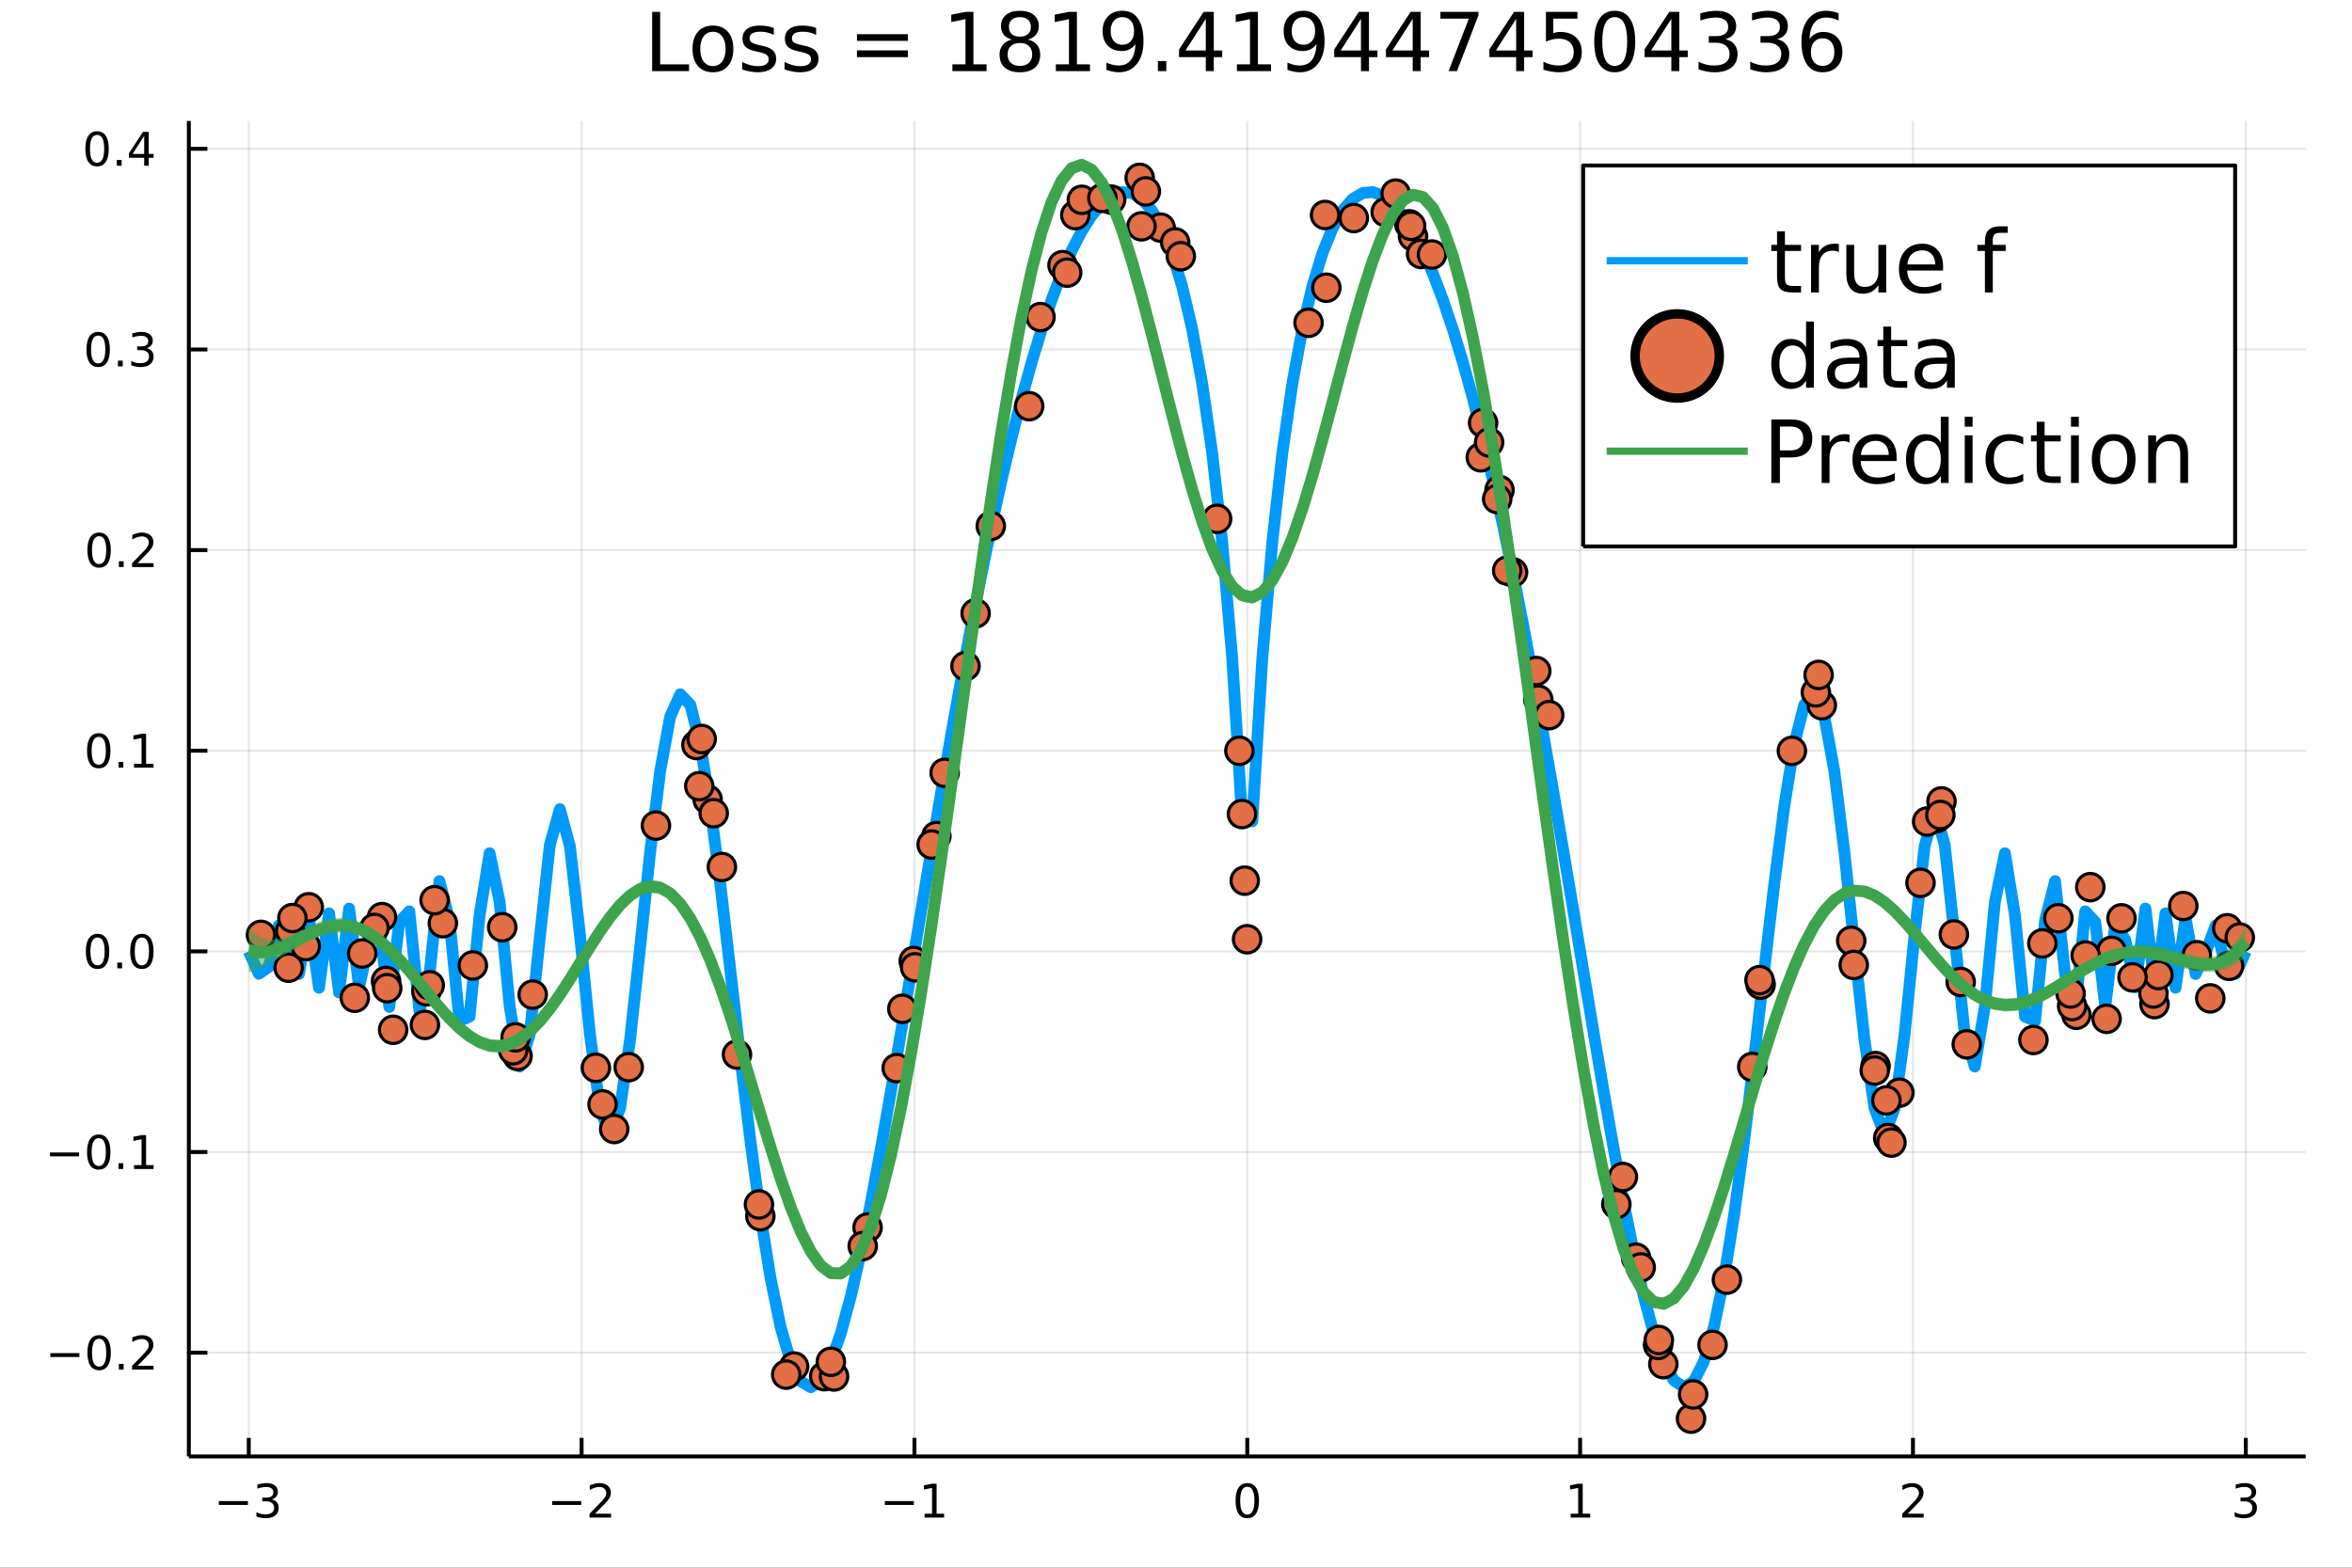 <?xml version="1.0" encoding="utf-8"?>
<svg xmlns="http://www.w3.org/2000/svg" xmlns:xlink="http://www.w3.org/1999/xlink" width="600" height="400" viewBox="0 0 2400 1600">
<rect x="0" y="0" width="2400" height="1600" fill="#333333" stroke="none"/>
<defs>
  <clipPath id="clip500">
    <rect x="0" y="0" width="2400" height="1600"/>
  </clipPath>
</defs>
<path clip-path="url(#clip500)" d="
M0 1600 L2400 1600 L2400 0 L0 0  Z
  " fill="#ffffff" fill-rule="evenodd" fill-opacity="1"/>
<defs>
  <clipPath id="clip501">
    <rect x="480" y="0" width="1681" height="1600"/>
  </clipPath>
</defs>
<path clip-path="url(#clip500)" d="
M192.709 1486.45 L2352.76 1486.45 L2352.76 123.472 L192.709 123.472  Z
  " fill="#ffffff" fill-rule="evenodd" fill-opacity="1"/>
<defs>
  <clipPath id="clip502">
    <rect x="192" y="123" width="2161" height="1364"/>
  </clipPath>
</defs>
<polyline clip-path="url(#clip502)" style="stroke:#000000; stroke-linecap:butt; stroke-linejoin:round; stroke-width:2; stroke-opacity:0.1; fill:none" points="
  253.843,1486.45 253.843,123.472 
  "/>
<polyline clip-path="url(#clip502)" style="stroke:#000000; stroke-linecap:butt; stroke-linejoin:round; stroke-width:2; stroke-opacity:0.1; fill:none" points="
  593.473,1486.45 593.473,123.472 
  "/>
<polyline clip-path="url(#clip502)" style="stroke:#000000; stroke-linecap:butt; stroke-linejoin:round; stroke-width:2; stroke-opacity:0.1; fill:none" points="
  933.103,1486.45 933.103,123.472 
  "/>
<polyline clip-path="url(#clip502)" style="stroke:#000000; stroke-linecap:butt; stroke-linejoin:round; stroke-width:2; stroke-opacity:0.1; fill:none" points="
  1272.73,1486.45 1272.73,123.472 
  "/>
<polyline clip-path="url(#clip502)" style="stroke:#000000; stroke-linecap:butt; stroke-linejoin:round; stroke-width:2; stroke-opacity:0.1; fill:none" points="
  1612.36,1486.45 1612.36,123.472 
  "/>
<polyline clip-path="url(#clip502)" style="stroke:#000000; stroke-linecap:butt; stroke-linejoin:round; stroke-width:2; stroke-opacity:0.1; fill:none" points="
  1951.99,1486.45 1951.99,123.472 
  "/>
<polyline clip-path="url(#clip502)" style="stroke:#000000; stroke-linecap:butt; stroke-linejoin:round; stroke-width:2; stroke-opacity:0.1; fill:none" points="
  2291.62,1486.45 2291.62,123.472 
  "/>
<polyline clip-path="url(#clip500)" style="stroke:#000000; stroke-linecap:butt; stroke-linejoin:round; stroke-width:4; stroke-opacity:1; fill:none" points="
  192.709,1486.45 2352.76,1486.45 
  "/>
<polyline clip-path="url(#clip500)" style="stroke:#000000; stroke-linecap:butt; stroke-linejoin:round; stroke-width:4; stroke-opacity:1; fill:none" points="
  253.843,1486.45 253.843,1467.55 
  "/>
<polyline clip-path="url(#clip500)" style="stroke:#000000; stroke-linecap:butt; stroke-linejoin:round; stroke-width:4; stroke-opacity:1; fill:none" points="
  593.473,1486.45 593.473,1467.55 
  "/>
<polyline clip-path="url(#clip500)" style="stroke:#000000; stroke-linecap:butt; stroke-linejoin:round; stroke-width:4; stroke-opacity:1; fill:none" points="
  933.103,1486.45 933.103,1467.55 
  "/>
<polyline clip-path="url(#clip500)" style="stroke:#000000; stroke-linecap:butt; stroke-linejoin:round; stroke-width:4; stroke-opacity:1; fill:none" points="
  1272.73,1486.45 1272.73,1467.55 
  "/>
<polyline clip-path="url(#clip500)" style="stroke:#000000; stroke-linecap:butt; stroke-linejoin:round; stroke-width:4; stroke-opacity:1; fill:none" points="
  1612.36,1486.45 1612.36,1467.55 
  "/>
<polyline clip-path="url(#clip500)" style="stroke:#000000; stroke-linecap:butt; stroke-linejoin:round; stroke-width:4; stroke-opacity:1; fill:none" points="
  1951.99,1486.45 1951.99,1467.55 
  "/>
<polyline clip-path="url(#clip500)" style="stroke:#000000; stroke-linecap:butt; stroke-linejoin:round; stroke-width:4; stroke-opacity:1; fill:none" points="
  2291.62,1486.45 2291.62,1467.55 
  "/>
<path clip-path="url(#clip500)" d="M223.31 1532.02 L252.986 1532.02 L252.986 1535.95 L223.31 1535.95 L223.31 1532.02 Z" fill="#000000" fill-rule="evenodd" fill-opacity="1" /><path clip-path="url(#clip500)" d="M277.245 1530.21 Q280.602 1530.93 282.477 1533.2 Q284.375 1535.47 284.375 1538.8 Q284.375 1543.92 280.856 1546.72 Q277.338 1549.52 270.856 1549.52 Q268.68 1549.52 266.366 1549.08 Q264.074 1548.66 261.62 1547.81 L261.62 1543.29 Q263.565 1544.43 265.88 1545.01 Q268.194 1545.58 270.717 1545.58 Q275.116 1545.58 277.407 1543.85 Q279.722 1542.11 279.722 1538.8 Q279.722 1535.75 277.569 1534.03 Q275.44 1532.3 271.62 1532.3 L267.592 1532.3 L267.592 1528.45 L271.805 1528.45 Q275.254 1528.45 277.083 1527.09 Q278.912 1525.7 278.912 1523.11 Q278.912 1520.45 277.014 1519.03 Q275.139 1517.6 271.62 1517.6 Q269.699 1517.6 267.5 1518.01 Q265.301 1518.43 262.662 1519.31 L262.662 1515.14 Q265.324 1514.4 267.639 1514.03 Q269.977 1513.66 272.037 1513.66 Q277.361 1513.66 280.463 1516.09 Q283.565 1518.5 283.565 1522.62 Q283.565 1525.49 281.921 1527.48 Q280.278 1529.45 277.245 1530.21 Z" fill="#000000" fill-rule="evenodd" fill-opacity="1" /><path clip-path="url(#clip500)" d="M563.415 1532.02 L593.091 1532.02 L593.091 1535.95 L563.415 1535.95 L563.415 1532.02 Z" fill="#000000" fill-rule="evenodd" fill-opacity="1" /><path clip-path="url(#clip500)" d="M607.211 1544.91 L623.53 1544.91 L623.53 1548.85 L601.586 1548.85 L601.586 1544.91 Q604.248 1542.16 608.831 1537.53 Q613.438 1532.88 614.618 1531.53 Q616.864 1529.01 617.743 1527.27 Q618.646 1525.51 618.646 1523.82 Q618.646 1521.07 616.702 1519.33 Q614.78 1517.6 611.678 1517.6 Q609.479 1517.6 607.026 1518.36 Q604.595 1519.13 601.817 1520.68 L601.817 1515.95 Q604.641 1514.82 607.095 1514.24 Q609.549 1513.66 611.586 1513.66 Q616.956 1513.66 620.151 1516.35 Q623.345 1519.03 623.345 1523.52 Q623.345 1525.65 622.535 1527.57 Q621.748 1529.47 619.641 1532.07 Q619.063 1532.74 615.961 1535.95 Q612.859 1539.15 607.211 1544.91 Z" fill="#000000" fill-rule="evenodd" fill-opacity="1" /><path clip-path="url(#clip500)" d="M902.86 1532.02 L932.535 1532.02 L932.535 1535.95 L902.86 1535.95 L902.86 1532.02 Z" fill="#000000" fill-rule="evenodd" fill-opacity="1" /><path clip-path="url(#clip500)" d="M943.438 1544.91 L951.077 1544.91 L951.077 1518.55 L942.767 1520.21 L942.767 1515.95 L951.031 1514.29 L955.707 1514.29 L955.707 1544.91 L963.345 1544.91 L963.345 1548.85 L943.438 1548.85 L943.438 1544.91 Z" fill="#000000" fill-rule="evenodd" fill-opacity="1" /><path clip-path="url(#clip500)" d="M1272.73 1517.37 Q1269.12 1517.37 1267.29 1520.93 Q1265.49 1524.47 1265.49 1531.6 Q1265.49 1538.71 1267.29 1542.27 Q1269.12 1545.82 1272.73 1545.82 Q1276.37 1545.82 1278.17 1542.27 Q1280 1538.71 1280 1531.6 Q1280 1524.47 1278.17 1520.93 Q1276.37 1517.37 1272.73 1517.37 M1272.73 1513.66 Q1278.54 1513.66 1281.6 1518.27 Q1284.68 1522.85 1284.68 1531.6 Q1284.68 1540.33 1281.6 1544.94 Q1278.54 1549.52 1272.73 1549.52 Q1266.92 1549.52 1263.84 1544.94 Q1260.79 1540.33 1260.79 1531.6 Q1260.79 1522.85 1263.84 1518.27 Q1266.92 1513.66 1272.73 1513.66 Z" fill="#000000" fill-rule="evenodd" fill-opacity="1" /><path clip-path="url(#clip500)" d="M1602.74 1544.91 L1610.38 1544.91 L1610.38 1518.55 L1602.07 1520.21 L1602.07 1515.95 L1610.34 1514.29 L1615.01 1514.29 L1615.01 1544.91 L1622.65 1544.91 L1622.65 1548.85 L1602.74 1548.85 L1602.74 1544.91 Z" fill="#000000" fill-rule="evenodd" fill-opacity="1" /><path clip-path="url(#clip500)" d="M1946.65 1544.91 L1962.96 1544.91 L1962.96 1548.85 L1941.02 1548.85 L1941.02 1544.91 Q1943.68 1542.16 1948.27 1537.53 Q1952.87 1532.88 1954.05 1531.53 Q1956.3 1529.01 1957.18 1527.27 Q1958.08 1525.51 1958.08 1523.82 Q1958.08 1521.07 1956.14 1519.33 Q1954.21 1517.6 1951.11 1517.6 Q1948.91 1517.6 1946.46 1518.36 Q1944.03 1519.13 1941.25 1520.68 L1941.25 1515.95 Q1944.08 1514.82 1946.53 1514.24 Q1948.98 1513.66 1951.02 1513.66 Q1956.39 1513.66 1959.59 1516.35 Q1962.78 1519.03 1962.78 1523.52 Q1962.78 1525.65 1961.97 1527.57 Q1961.18 1529.47 1959.08 1532.07 Q1958.5 1532.74 1955.4 1535.95 Q1952.29 1539.15 1946.65 1544.91 Z" fill="#000000" fill-rule="evenodd" fill-opacity="1" /><path clip-path="url(#clip500)" d="M2295.87 1530.21 Q2299.23 1530.93 2301.1 1533.2 Q2303 1535.47 2303 1538.8 Q2303 1543.92 2299.48 1546.72 Q2295.96 1549.52 2289.48 1549.52 Q2287.31 1549.52 2284.99 1549.08 Q2282.7 1548.66 2280.25 1547.81 L2280.25 1543.29 Q2282.19 1544.43 2284.5 1545.01 Q2286.82 1545.58 2289.34 1545.58 Q2293.74 1545.58 2296.03 1543.85 Q2298.35 1542.11 2298.35 1538.8 Q2298.35 1535.75 2296.19 1534.03 Q2294.06 1532.3 2290.25 1532.3 L2286.22 1532.3 L2286.22 1528.45 L2290.43 1528.45 Q2293.88 1528.45 2295.71 1527.09 Q2297.54 1525.7 2297.54 1523.11 Q2297.54 1520.45 2295.64 1519.03 Q2293.76 1517.6 2290.25 1517.6 Q2288.32 1517.6 2286.12 1518.01 Q2283.93 1518.43 2281.29 1519.31 L2281.29 1515.14 Q2283.95 1514.4 2286.26 1514.03 Q2288.6 1513.66 2290.66 1513.66 Q2295.99 1513.66 2299.09 1516.09 Q2302.19 1518.5 2302.19 1522.62 Q2302.19 1525.49 2300.55 1527.48 Q2298.9 1529.45 2295.87 1530.21 Z" fill="#000000" fill-rule="evenodd" fill-opacity="1" /><polyline clip-path="url(#clip502)" style="stroke:#000000; stroke-linecap:butt; stroke-linejoin:round; stroke-width:2; stroke-opacity:0.1; fill:none" points="
  192.709,1380.57 2352.76,1380.57 
  "/>
<polyline clip-path="url(#clip502)" style="stroke:#000000; stroke-linecap:butt; stroke-linejoin:round; stroke-width:2; stroke-opacity:0.1; fill:none" points="
  192.709,1175.79 2352.76,1175.79 
  "/>
<polyline clip-path="url(#clip502)" style="stroke:#000000; stroke-linecap:butt; stroke-linejoin:round; stroke-width:2; stroke-opacity:0.1; fill:none" points="
  192.709,971.007 2352.76,971.007 
  "/>
<polyline clip-path="url(#clip502)" style="stroke:#000000; stroke-linecap:butt; stroke-linejoin:round; stroke-width:2; stroke-opacity:0.1; fill:none" points="
  192.709,766.224 2352.76,766.224 
  "/>
<polyline clip-path="url(#clip502)" style="stroke:#000000; stroke-linecap:butt; stroke-linejoin:round; stroke-width:2; stroke-opacity:0.1; fill:none" points="
  192.709,561.441 2352.76,561.441 
  "/>
<polyline clip-path="url(#clip502)" style="stroke:#000000; stroke-linecap:butt; stroke-linejoin:round; stroke-width:2; stroke-opacity:0.1; fill:none" points="
  192.709,356.658 2352.76,356.658 
  "/>
<polyline clip-path="url(#clip502)" style="stroke:#000000; stroke-linecap:butt; stroke-linejoin:round; stroke-width:2; stroke-opacity:0.1; fill:none" points="
  192.709,151.875 2352.76,151.875 
  "/>
<polyline clip-path="url(#clip500)" style="stroke:#000000; stroke-linecap:butt; stroke-linejoin:round; stroke-width:4; stroke-opacity:1; fill:none" points="
  192.709,1486.45 192.709,123.472 
  "/>
<polyline clip-path="url(#clip500)" style="stroke:#000000; stroke-linecap:butt; stroke-linejoin:round; stroke-width:4; stroke-opacity:1; fill:none" points="
  192.709,1380.57 211.607,1380.57 
  "/>
<polyline clip-path="url(#clip500)" style="stroke:#000000; stroke-linecap:butt; stroke-linejoin:round; stroke-width:4; stroke-opacity:1; fill:none" points="
  192.709,1175.79 211.607,1175.79 
  "/>
<polyline clip-path="url(#clip500)" style="stroke:#000000; stroke-linecap:butt; stroke-linejoin:round; stroke-width:4; stroke-opacity:1; fill:none" points="
  192.709,971.007 211.607,971.007 
  "/>
<polyline clip-path="url(#clip500)" style="stroke:#000000; stroke-linecap:butt; stroke-linejoin:round; stroke-width:4; stroke-opacity:1; fill:none" points="
  192.709,766.224 211.607,766.224 
  "/>
<polyline clip-path="url(#clip500)" style="stroke:#000000; stroke-linecap:butt; stroke-linejoin:round; stroke-width:4; stroke-opacity:1; fill:none" points="
  192.709,561.441 211.607,561.441 
  "/>
<polyline clip-path="url(#clip500)" style="stroke:#000000; stroke-linecap:butt; stroke-linejoin:round; stroke-width:4; stroke-opacity:1; fill:none" points="
  192.709,356.658 211.607,356.658 
  "/>
<polyline clip-path="url(#clip500)" style="stroke:#000000; stroke-linecap:butt; stroke-linejoin:round; stroke-width:4; stroke-opacity:1; fill:none" points="
  192.709,151.875 211.607,151.875 
  "/>
<path clip-path="url(#clip500)" d="M51.362 1381.03 L81.038 1381.03 L81.038 1384.96 L51.362 1384.96 L51.362 1381.03 Z" fill="#000000" fill-rule="evenodd" fill-opacity="1" /><path clip-path="url(#clip500)" d="M101.131 1366.37 Q97.52 1366.37 95.691 1369.94 Q93.885 1373.48 93.885 1380.61 Q93.885 1387.71 95.691 1391.28 Q97.52 1394.82 101.131 1394.82 Q104.765 1394.82 106.571 1391.28 Q108.399 1387.71 108.399 1380.61 Q108.399 1373.48 106.571 1369.94 Q104.765 1366.37 101.131 1366.37 M101.131 1362.67 Q106.941 1362.67 109.996 1367.28 Q113.075 1371.86 113.075 1380.61 Q113.075 1389.34 109.996 1393.94 Q106.941 1398.52 101.131 1398.52 Q95.321 1398.52 92.242 1393.94 Q89.186 1389.34 89.186 1380.61 Q89.186 1371.86 92.242 1367.28 Q95.321 1362.67 101.131 1362.67 Z" fill="#000000" fill-rule="evenodd" fill-opacity="1" /><path clip-path="url(#clip500)" d="M121.293 1391.97 L126.177 1391.97 L126.177 1397.85 L121.293 1397.85 L121.293 1391.97 Z" fill="#000000" fill-rule="evenodd" fill-opacity="1" /><path clip-path="url(#clip500)" d="M140.39 1393.92 L156.709 1393.92 L156.709 1397.85 L134.765 1397.85 L134.765 1393.92 Q137.427 1391.16 142.01 1386.53 Q146.617 1381.88 147.797 1380.54 Q150.043 1378.02 150.922 1376.28 Q151.825 1374.52 151.825 1372.83 Q151.825 1370.08 149.88 1368.34 Q147.959 1366.6 144.857 1366.6 Q142.658 1366.6 140.205 1367.37 Q137.774 1368.13 134.996 1369.68 L134.996 1364.96 Q137.82 1363.83 140.274 1363.25 Q142.728 1362.67 144.765 1362.67 Q150.135 1362.67 153.33 1365.35 Q156.524 1368.04 156.524 1372.53 Q156.524 1374.66 155.714 1376.58 Q154.927 1378.48 152.82 1381.07 Q152.242 1381.74 149.14 1384.96 Q146.038 1388.15 140.39 1393.92 Z" fill="#000000" fill-rule="evenodd" fill-opacity="1" /><path clip-path="url(#clip500)" d="M50.992 1176.24 L80.668 1176.24 L80.668 1180.18 L50.992 1180.18 L50.992 1176.24 Z" fill="#000000" fill-rule="evenodd" fill-opacity="1" /><path clip-path="url(#clip500)" d="M100.76 1161.59 Q97.149 1161.59 95.321 1165.15 Q93.515 1168.7 93.515 1175.83 Q93.515 1182.93 95.321 1186.5 Q97.149 1190.04 100.76 1190.04 Q104.395 1190.04 106.2 1186.5 Q108.029 1182.93 108.029 1175.83 Q108.029 1168.7 106.2 1165.15 Q104.395 1161.59 100.76 1161.59 M100.76 1157.89 Q106.571 1157.89 109.626 1162.49 Q112.705 1167.08 112.705 1175.83 Q112.705 1184.55 109.626 1189.16 Q106.571 1193.74 100.76 1193.74 Q94.95 1193.74 91.871 1189.16 Q88.816 1184.55 88.816 1175.83 Q88.816 1167.08 91.871 1162.49 Q94.95 1157.89 100.76 1157.89 Z" fill="#000000" fill-rule="evenodd" fill-opacity="1" /><path clip-path="url(#clip500)" d="M120.922 1187.19 L125.807 1187.19 L125.807 1193.07 L120.922 1193.07 L120.922 1187.19 Z" fill="#000000" fill-rule="evenodd" fill-opacity="1" /><path clip-path="url(#clip500)" d="M136.802 1189.14 L144.441 1189.14 L144.441 1162.77 L136.131 1164.44 L136.131 1160.18 L144.394 1158.51 L149.07 1158.51 L149.07 1189.14 L156.709 1189.14 L156.709 1193.07 L136.802 1193.07 L136.802 1189.14 Z" fill="#000000" fill-rule="evenodd" fill-opacity="1" /><path clip-path="url(#clip500)" d="M99.534 956.806 Q95.922 956.806 94.094 960.371 Q92.288 963.912 92.288 971.042 Q92.288 978.149 94.094 981.713 Q95.922 985.255 99.534 985.255 Q103.168 985.255 104.973 981.713 Q106.802 978.149 106.802 971.042 Q106.802 963.912 104.973 960.371 Q103.168 956.806 99.534 956.806 M99.534 953.102 Q105.344 953.102 108.399 957.709 Q111.478 962.292 111.478 971.042 Q111.478 979.769 108.399 984.375 Q105.344 988.959 99.534 988.959 Q93.723 988.959 90.645 984.375 Q87.589 979.769 87.589 971.042 Q87.589 962.292 90.645 957.709 Q93.723 953.102 99.534 953.102 Z" fill="#000000" fill-rule="evenodd" fill-opacity="1" /><path clip-path="url(#clip500)" d="M119.695 982.408 L124.58 982.408 L124.58 988.287 L119.695 988.287 L119.695 982.408 Z" fill="#000000" fill-rule="evenodd" fill-opacity="1" /><path clip-path="url(#clip500)" d="M144.765 956.806 Q141.154 956.806 139.325 960.371 Q137.519 963.912 137.519 971.042 Q137.519 978.149 139.325 981.713 Q141.154 985.255 144.765 985.255 Q148.399 985.255 150.205 981.713 Q152.033 978.149 152.033 971.042 Q152.033 963.912 150.205 960.371 Q148.399 956.806 144.765 956.806 M144.765 953.102 Q150.575 953.102 153.63 957.709 Q156.709 962.292 156.709 971.042 Q156.709 979.769 153.63 984.375 Q150.575 988.959 144.765 988.959 Q138.955 988.959 135.876 984.375 Q132.82 979.769 132.82 971.042 Q132.82 962.292 135.876 957.709 Q138.955 953.102 144.765 953.102 Z" fill="#000000" fill-rule="evenodd" fill-opacity="1" /><path clip-path="url(#clip500)" d="M100.76 752.023 Q97.149 752.023 95.321 755.588 Q93.515 759.129 93.515 766.259 Q93.515 773.365 95.321 776.93 Q97.149 780.472 100.76 780.472 Q104.395 780.472 106.2 776.93 Q108.029 773.365 108.029 766.259 Q108.029 759.129 106.2 755.588 Q104.395 752.023 100.76 752.023 M100.76 748.319 Q106.571 748.319 109.626 752.926 Q112.705 757.509 112.705 766.259 Q112.705 774.986 109.626 779.592 Q106.571 784.175 100.76 784.175 Q94.95 784.175 91.871 779.592 Q88.816 774.986 88.816 766.259 Q88.816 757.509 91.871 752.926 Q94.95 748.319 100.76 748.319 Z" fill="#000000" fill-rule="evenodd" fill-opacity="1" /><path clip-path="url(#clip500)" d="M120.922 777.625 L125.807 777.625 L125.807 783.504 L120.922 783.504 L120.922 777.625 Z" fill="#000000" fill-rule="evenodd" fill-opacity="1" /><path clip-path="url(#clip500)" d="M136.802 779.569 L144.441 779.569 L144.441 753.203 L136.131 754.87 L136.131 750.611 L144.394 748.944 L149.07 748.944 L149.07 779.569 L156.709 779.569 L156.709 783.504 L136.802 783.504 L136.802 779.569 Z" fill="#000000" fill-rule="evenodd" fill-opacity="1" /><path clip-path="url(#clip500)" d="M101.131 547.24 Q97.52 547.24 95.691 550.805 Q93.885 554.346 93.885 561.476 Q93.885 568.582 95.691 572.147 Q97.52 575.689 101.131 575.689 Q104.765 575.689 106.571 572.147 Q108.399 568.582 108.399 561.476 Q108.399 554.346 106.571 550.805 Q104.765 547.24 101.131 547.24 M101.131 543.536 Q106.941 543.536 109.996 548.142 Q113.075 552.726 113.075 561.476 Q113.075 570.203 109.996 574.809 Q106.941 579.392 101.131 579.392 Q95.321 579.392 92.242 574.809 Q89.186 570.203 89.186 561.476 Q89.186 552.726 92.242 548.142 Q95.321 543.536 101.131 543.536 Z" fill="#000000" fill-rule="evenodd" fill-opacity="1" /><path clip-path="url(#clip500)" d="M121.293 572.841 L126.177 572.841 L126.177 578.721 L121.293 578.721 L121.293 572.841 Z" fill="#000000" fill-rule="evenodd" fill-opacity="1" /><path clip-path="url(#clip500)" d="M140.39 574.786 L156.709 574.786 L156.709 578.721 L134.765 578.721 L134.765 574.786 Q137.427 572.031 142.01 567.402 Q146.617 562.749 147.797 561.406 Q150.043 558.883 150.922 557.147 Q151.825 555.388 151.825 553.698 Q151.825 550.943 149.88 549.207 Q147.959 547.471 144.857 547.471 Q142.658 547.471 140.205 548.235 Q137.774 548.999 134.996 550.55 L134.996 545.828 Q137.82 544.693 140.274 544.115 Q142.728 543.536 144.765 543.536 Q150.135 543.536 153.33 546.221 Q156.524 548.906 156.524 553.397 Q156.524 555.527 155.714 557.448 Q154.927 559.346 152.82 561.939 Q152.242 562.61 149.14 565.828 Q146.038 569.022 140.39 574.786 Z" fill="#000000" fill-rule="evenodd" fill-opacity="1" /><path clip-path="url(#clip500)" d="M100.182 342.457 Q96.571 342.457 94.742 346.021 Q92.936 349.563 92.936 356.693 Q92.936 363.799 94.742 367.364 Q96.571 370.905 100.182 370.905 Q103.816 370.905 105.621 367.364 Q107.45 363.799 107.45 356.693 Q107.45 349.563 105.621 346.021 Q103.816 342.457 100.182 342.457 M100.182 338.753 Q105.992 338.753 109.047 343.359 Q112.126 347.943 112.126 356.693 Q112.126 365.419 109.047 370.026 Q105.992 374.609 100.182 374.609 Q94.371 374.609 91.293 370.026 Q88.237 365.419 88.237 356.693 Q88.237 347.943 91.293 343.359 Q94.371 338.753 100.182 338.753 Z" fill="#000000" fill-rule="evenodd" fill-opacity="1" /><path clip-path="url(#clip500)" d="M120.344 368.058 L125.228 368.058 L125.228 373.938 L120.344 373.938 L120.344 368.058 Z" fill="#000000" fill-rule="evenodd" fill-opacity="1" /><path clip-path="url(#clip500)" d="M149.58 355.304 Q152.936 356.021 154.811 358.29 Q156.709 360.558 156.709 363.892 Q156.709 369.007 153.191 371.808 Q149.672 374.609 143.191 374.609 Q141.015 374.609 138.7 374.169 Q136.408 373.753 133.955 372.896 L133.955 368.382 Q135.899 369.517 138.214 370.095 Q140.529 370.674 143.052 370.674 Q147.45 370.674 149.742 368.938 Q152.056 367.202 152.056 363.892 Q152.056 360.836 149.904 359.123 Q147.774 357.387 143.955 357.387 L139.927 357.387 L139.927 353.544 L144.14 353.544 Q147.589 353.544 149.418 352.179 Q151.246 350.79 151.246 348.197 Q151.246 345.535 149.348 344.123 Q147.473 342.688 143.955 342.688 Q142.033 342.688 139.834 343.105 Q137.635 343.521 134.996 344.401 L134.996 340.234 Q137.658 339.494 139.973 339.123 Q142.311 338.753 144.371 338.753 Q149.695 338.753 152.797 341.183 Q155.899 343.591 155.899 347.711 Q155.899 350.582 154.255 352.572 Q152.612 354.54 149.58 355.304 Z" fill="#000000" fill-rule="evenodd" fill-opacity="1" /><path clip-path="url(#clip500)" d="M99.047 137.673 Q95.436 137.673 93.608 141.238 Q91.802 144.78 91.802 151.909 Q91.802 159.016 93.608 162.581 Q95.436 166.122 99.047 166.122 Q102.682 166.122 104.487 162.581 Q106.316 159.016 106.316 151.909 Q106.316 144.78 104.487 141.238 Q102.682 137.673 99.047 137.673 M99.047 133.97 Q104.858 133.97 107.913 138.576 Q110.992 143.159 110.992 151.909 Q110.992 160.636 107.913 165.243 Q104.858 169.826 99.047 169.826 Q93.237 169.826 90.159 165.243 Q87.103 160.636 87.103 151.909 Q87.103 143.159 90.159 138.576 Q93.237 133.97 99.047 133.97 Z" fill="#000000" fill-rule="evenodd" fill-opacity="1" /><path clip-path="url(#clip500)" d="M119.209 163.275 L124.094 163.275 L124.094 169.155 L119.209 169.155 L119.209 163.275 Z" fill="#000000" fill-rule="evenodd" fill-opacity="1" /><path clip-path="url(#clip500)" d="M147.126 138.669 L135.32 157.118 L147.126 157.118 L147.126 138.669 M145.899 134.595 L151.779 134.595 L151.779 157.118 L156.709 157.118 L156.709 161.007 L151.779 161.007 L151.779 169.155 L147.126 169.155 L147.126 161.007 L131.524 161.007 L131.524 156.493 L145.899 134.595 Z" fill="#000000" fill-rule="evenodd" fill-opacity="1" /><path clip-path="url(#clip500)" d="M665.461 12.096 L673.644 12.096 L673.644 65.689 L703.094 65.689 L703.094 72.576 L665.461 72.576 L665.461 12.096 Z" fill="#000000" fill-rule="evenodd" fill-opacity="1" /><path clip-path="url(#clip500)" d="M727.481 32.431 Q721.485 32.431 718.002 37.131 Q714.518 41.789 714.518 49.931 Q714.518 58.074 717.961 62.773 Q721.445 67.431 727.481 67.431 Q733.436 67.431 736.919 62.732 Q740.403 58.033 740.403 49.931 Q740.403 41.87 736.919 37.171 Q733.436 32.431 727.481 32.431 M727.481 26.112 Q737.203 26.112 742.753 32.431 Q748.302 38.751 748.302 49.931 Q748.302 61.071 742.753 67.431 Q737.203 73.751 727.481 73.751 Q717.718 73.751 712.168 67.431 Q706.659 61.071 706.659 49.931 Q706.659 38.751 712.168 32.431 Q717.718 26.112 727.481 26.112 Z" fill="#000000" fill-rule="evenodd" fill-opacity="1" /><path clip-path="url(#clip500)" d="M789.581 28.543 L789.581 35.591 Q786.421 33.971 783.019 33.161 Q779.616 32.35 775.97 32.35 Q770.42 32.35 767.625 34.052 Q764.871 35.753 764.871 39.156 Q764.871 41.749 766.856 43.248 Q768.841 44.706 774.836 46.043 L777.388 46.61 Q785.328 48.311 788.649 51.43 Q792.012 54.509 792.012 60.059 Q792.012 66.378 786.989 70.064 Q782.006 73.751 773.256 73.751 Q769.61 73.751 765.64 73.022 Q761.711 72.333 757.336 70.915 L757.336 63.218 Q761.468 65.365 765.478 66.459 Q769.489 67.512 773.418 67.512 Q778.684 67.512 781.52 65.73 Q784.356 63.907 784.356 60.626 Q784.356 57.588 782.29 55.967 Q780.264 54.347 773.337 52.848 L770.744 52.24 Q763.817 50.782 760.739 47.785 Q757.66 44.746 757.66 39.48 Q757.66 33.08 762.197 29.596 Q766.734 26.112 775.079 26.112 Q779.211 26.112 782.857 26.72 Q786.502 27.327 789.581 28.543 Z" fill="#000000" fill-rule="evenodd" fill-opacity="1" /><path clip-path="url(#clip500)" d="M832.804 28.543 L832.804 35.591 Q829.645 33.971 826.242 33.161 Q822.839 32.35 819.193 32.35 Q813.644 32.35 810.848 34.052 Q808.094 35.753 808.094 39.156 Q808.094 41.749 810.079 43.248 Q812.064 44.706 818.059 46.043 L820.611 46.61 Q828.551 48.311 831.873 51.43 Q835.235 54.509 835.235 60.059 Q835.235 66.378 830.212 70.064 Q825.229 73.751 816.479 73.751 Q812.833 73.751 808.863 73.022 Q804.934 72.333 800.559 70.915 L800.559 63.218 Q804.691 65.365 808.701 66.459 Q812.712 67.512 816.641 67.512 Q821.907 67.512 824.743 65.73 Q827.579 63.907 827.579 60.626 Q827.579 57.588 825.513 55.967 Q823.487 54.347 816.56 52.848 L813.968 52.24 Q807.041 50.782 803.962 47.785 Q800.883 44.746 800.883 39.48 Q800.883 33.08 805.42 29.596 Q809.957 26.112 818.302 26.112 Q822.434 26.112 826.08 26.72 Q829.726 27.327 832.804 28.543 Z" fill="#000000" fill-rule="evenodd" fill-opacity="1" /><path clip-path="url(#clip500)" d="M874.448 34.903 L926.38 34.903 L926.38 41.708 L874.448 41.708 L874.448 34.903 M874.448 51.43 L926.38 51.43 L926.38 58.317 L874.448 58.317 L874.448 51.43 Z" fill="#000000" fill-rule="evenodd" fill-opacity="1" /><path clip-path="url(#clip500)" d="M971.831 65.689 L985.199 65.689 L985.199 19.55 L970.657 22.466 L970.657 15.013 L985.118 12.096 L993.301 12.096 L993.301 65.689 L1006.67 65.689 L1006.67 72.576 L971.831 72.576 L971.831 65.689 Z" fill="#000000" fill-rule="evenodd" fill-opacity="1" /><path clip-path="url(#clip500)" d="M1040.7 43.855 Q1034.86 43.855 1031.5 46.974 Q1028.18 50.093 1028.18 55.562 Q1028.18 61.031 1031.5 64.15 Q1034.86 67.269 1040.7 67.269 Q1046.53 67.269 1049.89 64.15 Q1053.25 60.99 1053.25 55.562 Q1053.25 50.093 1049.89 46.974 Q1046.57 43.855 1040.7 43.855 M1032.51 40.371 Q1027.25 39.075 1024.29 35.47 Q1021.37 31.864 1021.37 26.679 Q1021.37 19.428 1026.52 15.215 Q1031.7 11.002 1040.7 11.002 Q1049.73 11.002 1054.87 15.215 Q1060.02 19.428 1060.02 26.679 Q1060.02 31.864 1057.06 35.47 Q1054.15 39.075 1048.92 40.371 Q1054.83 41.749 1058.12 45.759 Q1061.44 49.769 1061.44 55.562 Q1061.44 64.353 1056.05 69.052 Q1050.7 73.751 1040.7 73.751 Q1030.69 73.751 1025.3 69.052 Q1019.96 64.353 1019.96 55.562 Q1019.96 49.769 1023.28 45.759 Q1026.6 41.749 1032.51 40.371 M1029.52 27.449 Q1029.52 32.148 1032.43 34.781 Q1035.39 37.414 1040.7 37.414 Q1045.96 37.414 1048.92 34.781 Q1051.92 32.148 1051.92 27.449 Q1051.92 22.75 1048.92 20.117 Q1045.96 17.484 1040.7 17.484 Q1035.39 17.484 1032.43 20.117 Q1029.52 22.75 1029.52 27.449 Z" fill="#000000" fill-rule="evenodd" fill-opacity="1" /><path clip-path="url(#clip500)" d="M1077.4 65.689 L1090.77 65.689 L1090.77 19.55 L1076.22 22.466 L1076.22 15.013 L1090.68 12.096 L1098.87 12.096 L1098.87 65.689 L1112.24 65.689 L1112.24 72.576 L1077.4 72.576 L1077.4 65.689 Z" fill="#000000" fill-rule="evenodd" fill-opacity="1" /><path clip-path="url(#clip500)" d="M1129.01 71.32 L1129.01 63.867 Q1132.09 65.325 1135.24 66.095 Q1138.4 66.864 1141.44 66.864 Q1149.54 66.864 1153.8 61.436 Q1158.09 55.967 1158.7 44.868 Q1156.35 48.352 1152.74 50.215 Q1149.14 52.078 1144.76 52.078 Q1135.69 52.078 1130.38 46.61 Q1125.12 41.1 1125.12 31.581 Q1125.12 22.264 1130.63 16.633 Q1136.14 11.002 1145.29 11.002 Q1155.78 11.002 1161.29 19.064 Q1166.84 27.084 1166.84 42.397 Q1166.84 56.697 1160.04 65.244 Q1153.27 73.751 1141.81 73.751 Q1138.73 73.751 1135.57 73.143 Q1132.41 72.535 1129.01 71.32 M1145.29 45.678 Q1150.8 45.678 1154 41.911 Q1157.24 38.143 1157.24 31.581 Q1157.24 25.059 1154 21.292 Q1150.8 17.484 1145.29 17.484 Q1139.78 17.484 1136.54 21.292 Q1133.34 25.059 1133.34 31.581 Q1133.34 38.143 1136.54 41.911 Q1139.78 45.678 1145.29 45.678 Z" fill="#000000" fill-rule="evenodd" fill-opacity="1" /><path clip-path="url(#clip500)" d="M1181.55 62.287 L1190.09 62.287 L1190.09 72.576 L1181.55 72.576 L1181.55 62.287 Z" fill="#000000" fill-rule="evenodd" fill-opacity="1" /><path clip-path="url(#clip500)" d="M1230.4 19.226 L1209.74 51.511 L1230.4 51.511 L1230.4 19.226 M1228.25 12.096 L1238.54 12.096 L1238.54 51.511 L1247.17 51.511 L1247.17 58.317 L1238.54 58.317 L1238.54 72.576 L1230.4 72.576 L1230.4 58.317 L1203.1 58.317 L1203.1 50.418 L1228.25 12.096 Z" fill="#000000" fill-rule="evenodd" fill-opacity="1" /><path clip-path="url(#clip500)" d="M1262.12 65.689 L1275.49 65.689 L1275.49 19.55 L1260.94 22.466 L1260.94 15.013 L1275.41 12.096 L1283.59 12.096 L1283.59 65.689 L1296.96 65.689 L1296.96 72.576 L1262.12 72.576 L1262.12 65.689 Z" fill="#000000" fill-rule="evenodd" fill-opacity="1" /><path clip-path="url(#clip500)" d="M1313.73 71.32 L1313.73 63.867 Q1316.81 65.325 1319.97 66.095 Q1323.13 66.864 1326.16 66.864 Q1334.27 66.864 1338.52 61.436 Q1342.81 55.967 1343.42 44.868 Q1341.07 48.352 1337.47 50.215 Q1333.86 52.078 1329.49 52.078 Q1320.41 52.078 1315.1 46.61 Q1309.84 41.1 1309.84 31.581 Q1309.84 22.264 1315.35 16.633 Q1320.86 11.002 1330.01 11.002 Q1340.5 11.002 1346.01 19.064 Q1351.56 27.084 1351.56 42.397 Q1351.56 56.697 1344.76 65.244 Q1337.99 73.751 1326.53 73.751 Q1323.45 73.751 1320.29 73.143 Q1317.13 72.535 1313.73 71.32 M1330.01 45.678 Q1335.52 45.678 1338.72 41.911 Q1341.96 38.143 1341.96 31.581 Q1341.96 25.059 1338.72 21.292 Q1335.52 17.484 1330.01 17.484 Q1324.5 17.484 1321.26 21.292 Q1318.06 25.059 1318.06 31.581 Q1318.06 38.143 1321.26 41.911 Q1324.5 45.678 1330.01 45.678 Z" fill="#000000" fill-rule="evenodd" fill-opacity="1" /><path clip-path="url(#clip500)" d="M1388.75 19.226 L1368.09 51.511 L1388.75 51.511 L1388.75 19.226 M1386.6 12.096 L1396.89 12.096 L1396.89 51.511 L1405.52 51.511 L1405.52 58.317 L1396.89 58.317 L1396.89 72.576 L1388.75 72.576 L1388.75 58.317 L1361.45 58.317 L1361.45 50.418 L1386.6 12.096 Z" fill="#000000" fill-rule="evenodd" fill-opacity="1" /><path clip-path="url(#clip500)" d="M1441.53 19.226 L1420.87 51.511 L1441.53 51.511 L1441.53 19.226 M1439.39 12.096 L1449.68 12.096 L1449.68 51.511 L1458.3 51.511 L1458.3 58.317 L1449.68 58.317 L1449.68 72.576 L1441.53 72.576 L1441.53 58.317 L1414.23 58.317 L1414.23 50.418 L1439.39 12.096 Z" fill="#000000" fill-rule="evenodd" fill-opacity="1" /><path clip-path="url(#clip500)" d="M1469.77 12.096 L1508.66 12.096 L1508.66 15.58 L1486.7 72.576 L1478.15 72.576 L1498.81 18.983 L1469.77 18.983 L1469.77 12.096 Z" fill="#000000" fill-rule="evenodd" fill-opacity="1" /><path clip-path="url(#clip500)" d="M1547.1 19.226 L1526.44 51.511 L1547.1 51.511 L1547.1 19.226 M1544.95 12.096 L1555.24 12.096 L1555.24 51.511 L1563.87 51.511 L1563.87 58.317 L1555.24 58.317 L1555.24 72.576 L1547.1 72.576 L1547.1 58.317 L1519.8 58.317 L1519.8 50.418 L1544.95 12.096 Z" fill="#000000" fill-rule="evenodd" fill-opacity="1" /><path clip-path="url(#clip500)" d="M1577.48 12.096 L1609.61 12.096 L1609.61 18.983 L1584.98 18.983 L1584.98 33.809 Q1586.76 33.201 1588.54 32.918 Q1590.32 32.594 1592.11 32.594 Q1602.23 32.594 1608.15 38.143 Q1614.06 43.693 1614.06 53.172 Q1614.06 62.935 1607.99 68.363 Q1601.91 73.751 1590.85 73.751 Q1587.04 73.751 1583.07 73.103 Q1579.14 72.454 1574.93 71.158 L1574.93 62.935 Q1578.58 64.92 1582.46 65.892 Q1586.35 66.864 1590.69 66.864 Q1597.7 66.864 1601.79 63.178 Q1605.88 59.492 1605.88 53.172 Q1605.88 46.853 1601.79 43.166 Q1597.7 39.48 1590.69 39.48 Q1587.41 39.48 1584.13 40.209 Q1580.88 40.938 1577.48 42.478 L1577.48 12.096 Z" fill="#000000" fill-rule="evenodd" fill-opacity="1" /><path clip-path="url(#clip500)" d="M1647.68 17.484 Q1641.36 17.484 1638.16 23.722 Q1635 29.92 1635 42.397 Q1635 54.833 1638.16 61.071 Q1641.36 67.269 1647.68 67.269 Q1654.04 67.269 1657.2 61.071 Q1660.4 54.833 1660.4 42.397 Q1660.4 29.92 1657.2 23.722 Q1654.04 17.484 1647.68 17.484 M1647.68 11.002 Q1657.85 11.002 1663.2 19.064 Q1668.59 27.084 1668.59 42.397 Q1668.59 57.669 1663.2 65.73 Q1657.85 73.751 1647.68 73.751 Q1637.52 73.751 1632.13 65.73 Q1626.78 57.669 1626.78 42.397 Q1626.78 27.084 1632.13 19.064 Q1637.52 11.002 1647.68 11.002 Z" fill="#000000" fill-rule="evenodd" fill-opacity="1" /><path clip-path="url(#clip500)" d="M1705.45 19.226 L1684.79 51.511 L1705.45 51.511 L1705.45 19.226 M1703.3 12.096 L1713.59 12.096 L1713.59 51.511 L1722.22 51.511 L1722.22 58.317 L1713.59 58.317 L1713.59 72.576 L1705.45 72.576 L1705.45 58.317 L1678.15 58.317 L1678.15 50.418 L1703.3 12.096 Z" fill="#000000" fill-rule="evenodd" fill-opacity="1" /><path clip-path="url(#clip500)" d="M1760.54 39.966 Q1766.42 41.222 1769.7 45.192 Q1773.02 49.162 1773.02 54.995 Q1773.02 63.948 1766.86 68.849 Q1760.7 73.751 1749.36 73.751 Q1745.55 73.751 1741.5 72.981 Q1737.49 72.252 1733.2 70.753 L1733.2 62.854 Q1736.6 64.839 1740.65 65.852 Q1744.7 66.864 1749.12 66.864 Q1756.82 66.864 1760.83 63.826 Q1764.88 60.788 1764.88 54.995 Q1764.88 49.648 1761.11 46.65 Q1757.38 43.612 1750.7 43.612 L1743.65 43.612 L1743.65 36.888 L1751.02 36.888 Q1757.06 36.888 1760.26 34.498 Q1763.46 32.067 1763.46 27.53 Q1763.46 22.871 1760.14 20.4 Q1756.86 17.889 1750.7 17.889 Q1747.34 17.889 1743.49 18.618 Q1739.64 19.347 1735.02 20.887 L1735.02 13.595 Q1739.68 12.299 1743.73 11.65 Q1747.82 11.002 1751.43 11.002 Q1760.74 11.002 1766.17 15.256 Q1771.6 19.469 1771.6 26.679 Q1771.6 31.702 1768.73 35.186 Q1765.85 38.629 1760.54 39.966 Z" fill="#000000" fill-rule="evenodd" fill-opacity="1" /><path clip-path="url(#clip500)" d="M1813.33 39.966 Q1819.2 41.222 1822.48 45.192 Q1825.8 49.162 1825.8 54.995 Q1825.8 63.948 1819.65 68.849 Q1813.49 73.751 1802.15 73.751 Q1798.34 73.751 1794.29 72.981 Q1790.28 72.252 1785.98 70.753 L1785.98 62.854 Q1789.38 64.839 1793.44 65.852 Q1797.49 66.864 1801.9 66.864 Q1809.6 66.864 1813.61 63.826 Q1817.66 60.788 1817.66 54.995 Q1817.66 49.648 1813.89 46.65 Q1810.17 43.612 1803.48 43.612 L1796.43 43.612 L1796.43 36.888 L1803.81 36.888 Q1809.84 36.888 1813.04 34.498 Q1816.24 32.067 1816.24 27.53 Q1816.24 22.871 1812.92 20.4 Q1809.64 17.889 1803.48 17.889 Q1800.12 17.889 1796.27 18.618 Q1792.42 19.347 1787.81 20.887 L1787.81 13.595 Q1792.46 12.299 1796.51 11.65 Q1800.61 11.002 1804.21 11.002 Q1813.53 11.002 1818.96 15.256 Q1824.38 19.469 1824.38 26.679 Q1824.38 31.702 1821.51 35.186 Q1818.63 38.629 1813.33 39.966 Z" fill="#000000" fill-rule="evenodd" fill-opacity="1" /><path clip-path="url(#clip500)" d="M1859.83 39.075 Q1854.32 39.075 1851.08 42.842 Q1847.88 46.61 1847.88 53.172 Q1847.88 59.694 1851.08 63.502 Q1854.32 67.269 1859.83 67.269 Q1865.34 67.269 1868.54 63.502 Q1871.78 59.694 1871.78 53.172 Q1871.78 46.61 1868.54 42.842 Q1865.34 39.075 1859.83 39.075 M1876.07 13.433 L1876.07 20.887 Q1873 19.428 1869.84 18.659 Q1866.72 17.889 1863.64 17.889 Q1855.54 17.889 1851.24 23.358 Q1846.99 28.826 1846.38 39.885 Q1848.77 36.361 1852.38 34.498 Q1855.98 32.594 1860.32 32.594 Q1869.43 32.594 1874.7 38.143 Q1880 43.653 1880 53.172 Q1880 62.489 1874.49 68.12 Q1868.99 73.751 1859.83 73.751 Q1849.34 73.751 1843.79 65.73 Q1838.24 57.669 1838.24 42.397 Q1838.24 28.057 1845.04 19.55 Q1851.85 11.002 1863.31 11.002 Q1866.39 11.002 1869.51 11.61 Q1872.67 12.217 1876.07 13.433 Z" fill="#000000" fill-rule="evenodd" fill-opacity="1" /><polyline clip-path="url(#clip502)" style="stroke:#009af9; stroke-linecap:butt; stroke-linejoin:round; stroke-width:12; stroke-opacity:1; fill:none" points="
  253.843,971.007 264.083,993.86 274.323,986.749 284.563,944.532 294.803,972.384 305.043,994.105 315.283,936.853 325.523,1008.16 335.763,932.099 346.003,1012.97 
  356.244,927.255 366.484,1007.6 376.724,959.491 386.964,941.874 397.204,1027.71 407.444,940.982 417.684,930.128 427.924,1031.46 438.164,994.996 448.404,899.213 
  458.645,939.329 468.885,1042.04 479.125,1037.57 489.365,934.304 499.605,870.807 509.845,920.563 520.085,1027.18 530.325,1088.57 540.565,1055.66 550.805,957.53 
  561.046,862.348 571.286,825.805 581.526,863.577 591.766,953.678 602.006,1055.7 612.246,1131.48 622.486,1158.02 632.726,1130.9 642.966,1060.76 653.206,966.627 
  663.447,869.36 673.687,786.806 683.927,731.212 694.167,708.583 704.407,719.375 714.647,759.866 724.887,823.721 735.127,903.409 745.367,991.316 755.607,1080.52 
  765.848,1165.25 776.088,1241.04 786.328,1304.78 796.568,1354.59 806.808,1389.61 817.048,1409.82 827.288,1415.84 837.528,1408.74 847.768,1389.85 858.008,1360.68 
  868.249,1322.79 878.489,1277.7 888.729,1226.89 898.969,1171.71 909.209,1113.39 919.449,1053.03 929.689,991.584 939.929,929.88 950.169,868.621 960.409,808.4 
  970.65,749.707 980.89,692.945 991.13,638.44 1001.37,586.454 1011.61,537.194 1021.85,490.824 1032.09,447.476 1042.33,407.252 1052.57,370.238 1062.81,336.512 
  1073.05,306.143 1083.29,279.208 1093.53,255.79 1103.77,235.99 1114.01,219.935 1124.25,207.781 1134.49,199.73 1144.73,196.036 1154.97,197.025 1165.21,203.113 
  1175.45,214.833 1185.69,232.869 1195.93,258.112 1206.17,291.736 1216.41,335.312 1226.65,391.006 1236.89,461.917 1247.13,552.785 1257.37,671.787 1267.61,838.151 
  1277.85,838.151 1288.09,671.787 1298.33,552.785 1308.57,461.917 1318.81,391.006 1329.05,335.312 1339.29,291.736 1349.53,258.112 1359.77,232.869 1370.01,214.833 
  1380.25,203.113 1390.49,197.025 1400.73,196.036 1410.97,199.73 1421.21,207.781 1431.45,219.935 1441.69,235.99 1451.93,255.79 1462.17,279.208 1472.41,306.143 
  1482.65,336.512 1492.89,370.238 1503.13,407.252 1513.37,447.476 1523.61,490.824 1533.86,537.194 1544.1,586.454 1554.34,638.44 1564.58,692.945 1574.82,749.707 
  1585.06,808.4 1595.3,868.621 1605.54,929.88 1615.78,991.584 1626.02,1053.03 1636.26,1113.39 1646.5,1171.71 1656.74,1226.89 1666.98,1277.7 1677.22,1322.79 
  1687.46,1360.68 1697.7,1389.85 1707.94,1408.74 1718.18,1415.84 1728.42,1409.82 1738.66,1389.61 1748.9,1354.59 1759.14,1304.78 1769.38,1241.04 1779.62,1165.25 
  1789.86,1080.52 1800.1,991.316 1810.34,903.409 1820.58,823.721 1830.82,759.866 1841.06,719.375 1851.3,708.583 1861.54,731.212 1871.78,786.806 1882.02,869.36 
  1892.26,966.627 1902.5,1060.76 1912.74,1130.9 1922.98,1158.02 1933.22,1131.48 1943.46,1055.7 1953.7,953.678 1963.94,863.577 1974.18,825.805 1984.42,862.348 
  1994.66,957.53 2004.9,1055.66 2015.14,1088.57 2025.38,1027.18 2035.62,920.563 2045.86,870.807 2056.1,934.304 2066.34,1037.57 2076.58,1042.04 2086.82,939.329 
  2097.06,899.213 2107.3,994.996 2117.54,1031.46 2127.78,930.128 2138.02,940.982 2148.26,1027.71 2158.5,941.874 2168.74,959.491 2178.98,1007.6 2189.22,927.255 
  2199.46,1012.97 2209.7,932.099 2219.94,1008.16 2230.18,936.853 2240.42,994.105 2250.66,972.384 2260.9,944.532 2271.14,986.749 2281.38,993.86 2291.62,971.007 
  
  "/>
<circle clip-path="url(#clip502)" cx="2100.35" cy="937.146" r="14" fill="#e26f46" fill-rule="evenodd" fill-opacity="1" stroke="#000000" stroke-opacity="1" stroke-width="3.2"/>
<circle clip-path="url(#clip502)" cx="1162.95" cy="181.518" r="14" fill="#e26f46" fill-rule="evenodd" fill-opacity="1" stroke="#000000" stroke-opacity="1" stroke-width="3.2"/>
<circle clip-path="url(#clip502)" cx="885.265" cy="1252.88" r="14" fill="#e26f46" fill-rule="evenodd" fill-opacity="1" stroke="#000000" stroke-opacity="1" stroke-width="3.2"/>
<circle clip-path="url(#clip502)" cx="1796.56" cy="1004.91" r="14" fill="#e26f46" fill-rule="evenodd" fill-opacity="1" stroke="#000000" stroke-opacity="1" stroke-width="3.2"/>
<circle clip-path="url(#clip502)" cx="1926.75" cy="1161.46" r="14" fill="#e26f46" fill-rule="evenodd" fill-opacity="1" stroke="#000000" stroke-opacity="1" stroke-width="3.2"/>
<circle clip-path="url(#clip502)" cx="1097.26" cy="219.537" r="14" fill="#e26f46" fill-rule="evenodd" fill-opacity="1" stroke="#000000" stroke-opacity="1" stroke-width="3.2"/>
<circle clip-path="url(#clip502)" cx="1725.51" cy="1447.87" r="14" fill="#e26f46" fill-rule="evenodd" fill-opacity="1" stroke="#000000" stroke-opacity="1" stroke-width="3.2"/>
<circle clip-path="url(#clip502)" cx="1530.1" cy="500.113" r="14" fill="#e26f46" fill-rule="evenodd" fill-opacity="1" stroke="#000000" stroke-opacity="1" stroke-width="3.2"/>
<circle clip-path="url(#clip502)" cx="1828.46" cy="766.345" r="14" fill="#e26f46" fill-rule="evenodd" fill-opacity="1" stroke="#000000" stroke-opacity="1" stroke-width="3.2"/>
<circle clip-path="url(#clip502)" cx="1975.8" cy="835.117" r="14" fill="#e26f46" fill-rule="evenodd" fill-opacity="1" stroke="#000000" stroke-opacity="1" stroke-width="3.2"/>
<circle clip-path="url(#clip502)" cx="641.532" cy="1089.19" r="14" fill="#e26f46" fill-rule="evenodd" fill-opacity="1" stroke="#000000" stroke-opacity="1" stroke-width="3.2"/>
<circle clip-path="url(#clip502)" cx="1858.99" cy="719.741" r="14" fill="#e26f46" fill-rule="evenodd" fill-opacity="1" stroke="#000000" stroke-opacity="1" stroke-width="3.2"/>
<circle clip-path="url(#clip502)" cx="528.138" cy="1077.75" r="14" fill="#e26f46" fill-rule="evenodd" fill-opacity="1" stroke="#000000" stroke-opacity="1" stroke-width="3.2"/>
<circle clip-path="url(#clip502)" cx="1267.3" cy="830.81" r="14" fill="#e26f46" fill-rule="evenodd" fill-opacity="1" stroke="#000000" stroke-opacity="1" stroke-width="3.2"/>
<circle clip-path="url(#clip502)" cx="1966.48" cy="838.473" r="14" fill="#e26f46" fill-rule="evenodd" fill-opacity="1" stroke="#000000" stroke-opacity="1" stroke-width="3.2"/>
<circle clip-path="url(#clip502)" cx="1959.7" cy="901.031" r="14" fill="#e26f46" fill-rule="evenodd" fill-opacity="1" stroke="#000000" stroke-opacity="1" stroke-width="3.2"/>
<circle clip-path="url(#clip502)" cx="722.058" cy="815.985" r="14" fill="#e26f46" fill-rule="evenodd" fill-opacity="1" stroke="#000000" stroke-opacity="1" stroke-width="3.2"/>
<circle clip-path="url(#clip502)" cx="294.514" cy="987.66" r="14" fill="#e26f46" fill-rule="evenodd" fill-opacity="1" stroke="#000000" stroke-opacity="1" stroke-width="3.2"/>
<circle clip-path="url(#clip502)" cx="1795.42" cy="1000.29" r="14" fill="#e26f46" fill-rule="evenodd" fill-opacity="1" stroke="#000000" stroke-opacity="1" stroke-width="3.2"/>
<circle clip-path="url(#clip502)" cx="775.851" cy="1241.26" r="14" fill="#e26f46" fill-rule="evenodd" fill-opacity="1" stroke="#000000" stroke-opacity="1" stroke-width="3.2"/>
<circle clip-path="url(#clip502)" cx="2154.66" cy="970.434" r="14" fill="#e26f46" fill-rule="evenodd" fill-opacity="1" stroke="#000000" stroke-opacity="1" stroke-width="3.2"/>
<circle clip-path="url(#clip502)" cx="1441.83" cy="241.147" r="14" fill="#e26f46" fill-rule="evenodd" fill-opacity="1" stroke="#000000" stroke-opacity="1" stroke-width="3.2"/>
<circle clip-path="url(#clip502)" cx="2164.79" cy="937.227" r="14" fill="#e26f46" fill-rule="evenodd" fill-opacity="1" stroke="#000000" stroke-opacity="1" stroke-width="3.2"/>
<circle clip-path="url(#clip502)" cx="393.914" cy="1001.15" r="14" fill="#e26f46" fill-rule="evenodd" fill-opacity="1" stroke="#000000" stroke-opacity="1" stroke-width="3.2"/>
<circle clip-path="url(#clip502)" cx="1184.35" cy="232.331" r="14" fill="#e26f46" fill-rule="evenodd" fill-opacity="1" stroke="#000000" stroke-opacity="1" stroke-width="3.2"/>
<circle clip-path="url(#clip502)" cx="710.599" cy="760.345" r="14" fill="#e26f46" fill-rule="evenodd" fill-opacity="1" stroke="#000000" stroke-opacity="1" stroke-width="3.2"/>
<circle clip-path="url(#clip502)" cx="369.604" cy="973.161" r="14" fill="#e26f46" fill-rule="evenodd" fill-opacity="1" stroke="#000000" stroke-opacity="1" stroke-width="3.2"/>
<circle clip-path="url(#clip502)" cx="1543.91" cy="584.208" r="14" fill="#e26f46" fill-rule="evenodd" fill-opacity="1" stroke="#000000" stroke-opacity="1" stroke-width="3.2"/>
<circle clip-path="url(#clip502)" cx="1169.23" cy="195.347" r="14" fill="#e26f46" fill-rule="evenodd" fill-opacity="1" stroke="#000000" stroke-opacity="1" stroke-width="3.2"/>
<circle clip-path="url(#clip502)" cx="1669.44" cy="1283.6" r="14" fill="#e26f46" fill-rule="evenodd" fill-opacity="1" stroke="#000000" stroke-opacity="1" stroke-width="3.2"/>
<circle clip-path="url(#clip502)" cx="315.076" cy="925.91" r="14" fill="#e26f46" fill-rule="evenodd" fill-opacity="1" stroke="#000000" stroke-opacity="1" stroke-width="3.2"/>
<circle clip-path="url(#clip502)" cx="266.3" cy="954.1" r="14" fill="#e26f46" fill-rule="evenodd" fill-opacity="1" stroke="#000000" stroke-opacity="1" stroke-width="3.2"/>
<circle clip-path="url(#clip502)" cx="362.019" cy="1018.37" r="14" fill="#e26f46" fill-rule="evenodd" fill-opacity="1" stroke="#000000" stroke-opacity="1" stroke-width="3.2"/>
<circle clip-path="url(#clip502)" cx="1930.05" cy="1166.13" r="14" fill="#e26f46" fill-rule="evenodd" fill-opacity="1" stroke="#000000" stroke-opacity="1" stroke-width="3.2"/>
<circle clip-path="url(#clip502)" cx="1656.01" cy="1201.23" r="14" fill="#e26f46" fill-rule="evenodd" fill-opacity="1" stroke="#000000" stroke-opacity="1" stroke-width="3.2"/>
<circle clip-path="url(#clip502)" cx="1852.91" cy="706.588" r="14" fill="#e26f46" fill-rule="evenodd" fill-opacity="1" stroke="#000000" stroke-opacity="1" stroke-width="3.2"/>
<circle clip-path="url(#clip502)" cx="296.114" cy="950.103" r="14" fill="#e26f46" fill-rule="evenodd" fill-opacity="1" stroke="#000000" stroke-opacity="1" stroke-width="3.2"/>
<circle clip-path="url(#clip502)" cx="1450.07" cy="259.201" r="14" fill="#e26f46" fill-rule="evenodd" fill-opacity="1" stroke="#000000" stroke-opacity="1" stroke-width="3.2"/>
<circle clip-path="url(#clip502)" cx="669.314" cy="842.574" r="14" fill="#e26f46" fill-rule="evenodd" fill-opacity="1" stroke="#000000" stroke-opacity="1" stroke-width="3.2"/>
<circle clip-path="url(#clip502)" cx="1084.19" cy="270.585" r="14" fill="#e26f46" fill-rule="evenodd" fill-opacity="1" stroke="#000000" stroke-opacity="1" stroke-width="3.2"/>
<circle clip-path="url(#clip502)" cx="1762.13" cy="1306.02" r="14" fill="#e26f46" fill-rule="evenodd" fill-opacity="1" stroke="#000000" stroke-opacity="1" stroke-width="3.2"/>
<circle clip-path="url(#clip502)" cx="2255.36" cy="1018.93" r="14" fill="#e26f46" fill-rule="evenodd" fill-opacity="1" stroke="#000000" stroke-opacity="1" stroke-width="3.2"/>
<circle clip-path="url(#clip502)" cx="1569.67" cy="714.028" r="14" fill="#e26f46" fill-rule="evenodd" fill-opacity="1" stroke="#000000" stroke-opacity="1" stroke-width="3.2"/>
<circle clip-path="url(#clip502)" cx="774.437" cy="1229.29" r="14" fill="#e26f46" fill-rule="evenodd" fill-opacity="1" stroke="#000000" stroke-opacity="1" stroke-width="3.2"/>
<circle clip-path="url(#clip502)" cx="955.466" cy="853.366" r="14" fill="#e26f46" fill-rule="evenodd" fill-opacity="1" stroke="#000000" stroke-opacity="1" stroke-width="3.2"/>
<circle clip-path="url(#clip502)" cx="1697.27" cy="1392.25" r="14" fill="#e26f46" fill-rule="evenodd" fill-opacity="1" stroke="#000000" stroke-opacity="1" stroke-width="3.2"/>
<circle clip-path="url(#clip502)" cx="1335.24" cy="329.429" r="14" fill="#e26f46" fill-rule="evenodd" fill-opacity="1" stroke="#000000" stroke-opacity="1" stroke-width="3.2"/>
<circle clip-path="url(#clip502)" cx="880.315" cy="1271.76" r="14" fill="#e26f46" fill-rule="evenodd" fill-opacity="1" stroke="#000000" stroke-opacity="1" stroke-width="3.2"/>
<circle clip-path="url(#clip502)" cx="2149.57" cy="1039.83" r="14" fill="#e26f46" fill-rule="evenodd" fill-opacity="1" stroke="#000000" stroke-opacity="1" stroke-width="3.2"/>
<circle clip-path="url(#clip502)" cx="1567.61" cy="684.853" r="14" fill="#e26f46" fill-rule="evenodd" fill-opacity="1" stroke="#000000" stroke-opacity="1" stroke-width="3.2"/>
<circle clip-path="url(#clip502)" cx="523.626" cy="1071.91" r="14" fill="#e26f46" fill-rule="evenodd" fill-opacity="1" stroke="#000000" stroke-opacity="1" stroke-width="3.2"/>
<circle clip-path="url(#clip502)" cx="608.049" cy="1089.8" r="14" fill="#e26f46" fill-rule="evenodd" fill-opacity="1" stroke="#000000" stroke-opacity="1" stroke-width="3.2"/>
<circle clip-path="url(#clip502)" cx="1270.14" cy="898.785" r="14" fill="#e26f46" fill-rule="evenodd" fill-opacity="1" stroke="#000000" stroke-opacity="1" stroke-width="3.2"/>
<circle clip-path="url(#clip502)" cx="1438.17" cy="228.917" r="14" fill="#e26f46" fill-rule="evenodd" fill-opacity="1" stroke="#000000" stroke-opacity="1" stroke-width="3.2"/>
<circle clip-path="url(#clip502)" cx="985.213" cy="679.835" r="14" fill="#e26f46" fill-rule="evenodd" fill-opacity="1" stroke="#000000" stroke-opacity="1" stroke-width="3.2"/>
<circle clip-path="url(#clip502)" cx="932.379" cy="980.806" r="14" fill="#e26f46" fill-rule="evenodd" fill-opacity="1" stroke="#000000" stroke-opacity="1" stroke-width="3.2"/>
<circle clip-path="url(#clip502)" cx="2274.58" cy="985.763" r="14" fill="#e26f46" fill-rule="evenodd" fill-opacity="1" stroke="#000000" stroke-opacity="1" stroke-width="3.2"/>
<circle clip-path="url(#clip502)" cx="2227.84" cy="924.653" r="14" fill="#e26f46" fill-rule="evenodd" fill-opacity="1" stroke="#000000" stroke-opacity="1" stroke-width="3.2"/>
<circle clip-path="url(#clip502)" cx="1727.66" cy="1423.16" r="14" fill="#e26f46" fill-rule="evenodd" fill-opacity="1" stroke="#000000" stroke-opacity="1" stroke-width="3.2"/>
<circle clip-path="url(#clip502)" cx="1103.91" cy="203.909" r="14" fill="#e26f46" fill-rule="evenodd" fill-opacity="1" stroke="#000000" stroke-opacity="1" stroke-width="3.2"/>
<circle clip-path="url(#clip502)" cx="1674.2" cy="1293.53" r="14" fill="#e26f46" fill-rule="evenodd" fill-opacity="1" stroke="#000000" stroke-opacity="1" stroke-width="3.2"/>
<circle clip-path="url(#clip502)" cx="1164.78" cy="230.969" r="14" fill="#e26f46" fill-rule="evenodd" fill-opacity="1" stroke="#000000" stroke-opacity="1" stroke-width="3.2"/>
<circle clip-path="url(#clip502)" cx="1691.92" cy="1372.67" r="14" fill="#e26f46" fill-rule="evenodd" fill-opacity="1" stroke="#000000" stroke-opacity="1" stroke-width="3.2"/>
<circle clip-path="url(#clip502)" cx="1580.82" cy="729.844" r="14" fill="#e26f46" fill-rule="evenodd" fill-opacity="1" stroke="#000000" stroke-opacity="1" stroke-width="3.2"/>
<circle clip-path="url(#clip502)" cx="389.792" cy="936.005" r="14" fill="#e26f46" fill-rule="evenodd" fill-opacity="1" stroke="#000000" stroke-opacity="1" stroke-width="3.2"/>
<circle clip-path="url(#clip502)" cx="1938.15" cy="1115.21" r="14" fill="#e26f46" fill-rule="evenodd" fill-opacity="1" stroke="#000000" stroke-opacity="1" stroke-width="3.2"/>
<circle clip-path="url(#clip502)" cx="1510.98" cy="466.733" r="14" fill="#e26f46" fill-rule="evenodd" fill-opacity="1" stroke="#000000" stroke-opacity="1" stroke-width="3.2"/>
<circle clip-path="url(#clip502)" cx="2198.44" cy="1024.78" r="14" fill="#e26f46" fill-rule="evenodd" fill-opacity="1" stroke="#000000" stroke-opacity="1" stroke-width="3.2"/>
<circle clip-path="url(#clip502)" cx="395.106" cy="1008.58" r="14" fill="#e26f46" fill-rule="evenodd" fill-opacity="1" stroke="#000000" stroke-opacity="1" stroke-width="3.2"/>
<circle clip-path="url(#clip502)" cx="841.028" cy="1404.55" r="14" fill="#e26f46" fill-rule="evenodd" fill-opacity="1" stroke="#000000" stroke-opacity="1" stroke-width="3.2"/>
<circle clip-path="url(#clip502)" cx="1888.98" cy="960.194" r="14" fill="#e26f46" fill-rule="evenodd" fill-opacity="1" stroke="#000000" stroke-opacity="1" stroke-width="3.2"/>
<circle clip-path="url(#clip502)" cx="2084.02" cy="962.834" r="14" fill="#e26f46" fill-rule="evenodd" fill-opacity="1" stroke="#000000" stroke-opacity="1" stroke-width="3.2"/>
<circle clip-path="url(#clip502)" cx="1050.19" cy="414.562" r="14" fill="#e26f46" fill-rule="evenodd" fill-opacity="1" stroke="#000000" stroke-opacity="1" stroke-width="3.2"/>
<circle clip-path="url(#clip502)" cx="2197.38" cy="1013.92" r="14" fill="#e26f46" fill-rule="evenodd" fill-opacity="1" stroke="#000000" stroke-opacity="1" stroke-width="3.2"/>
<circle clip-path="url(#clip502)" cx="1381.44" cy="222.526" r="14" fill="#e26f46" fill-rule="evenodd" fill-opacity="1" stroke="#000000" stroke-opacity="1" stroke-width="3.2"/>
<circle clip-path="url(#clip502)" cx="1891.58" cy="984.835" r="14" fill="#e26f46" fill-rule="evenodd" fill-opacity="1" stroke="#000000" stroke-opacity="1" stroke-width="3.2"/>
<circle clip-path="url(#clip502)" cx="1088.96" cy="278.24" r="14" fill="#e26f46" fill-rule="evenodd" fill-opacity="1" stroke="#000000" stroke-opacity="1" stroke-width="3.2"/>
<circle clip-path="url(#clip502)" cx="1011" cy="536.858" r="14" fill="#e26f46" fill-rule="evenodd" fill-opacity="1" stroke="#000000" stroke-opacity="1" stroke-width="3.2"/>
<circle clip-path="url(#clip502)" cx="950.681" cy="861.932" r="14" fill="#e26f46" fill-rule="evenodd" fill-opacity="1" stroke="#000000" stroke-opacity="1" stroke-width="3.2"/>
<circle clip-path="url(#clip502)" cx="435.052" cy="1011.71" r="14" fill="#e26f46" fill-rule="evenodd" fill-opacity="1" stroke="#000000" stroke-opacity="1" stroke-width="3.2"/>
<circle clip-path="url(#clip502)" cx="810.314" cy="1394.68" r="14" fill="#e26f46" fill-rule="evenodd" fill-opacity="1" stroke="#000000" stroke-opacity="1" stroke-width="3.2"/>
<circle clip-path="url(#clip502)" cx="2000.69" cy="1002.21" r="14" fill="#e26f46" fill-rule="evenodd" fill-opacity="1" stroke="#000000" stroke-opacity="1" stroke-width="3.2"/>
<circle clip-path="url(#clip502)" cx="736.61" cy="884.861" r="14" fill="#e26f46" fill-rule="evenodd" fill-opacity="1" stroke="#000000" stroke-opacity="1" stroke-width="3.2"/>
<circle clip-path="url(#clip502)" cx="1513.36" cy="431.663" r="14" fill="#e26f46" fill-rule="evenodd" fill-opacity="1" stroke="#000000" stroke-opacity="1" stroke-width="3.2"/>
<circle clip-path="url(#clip502)" cx="512.473" cy="946.34" r="14" fill="#e26f46" fill-rule="evenodd" fill-opacity="1" stroke="#000000" stroke-opacity="1" stroke-width="3.2"/>
<circle clip-path="url(#clip502)" cx="2272.68" cy="947.396" r="14" fill="#e26f46" fill-rule="evenodd" fill-opacity="1" stroke="#000000" stroke-opacity="1" stroke-width="3.2"/>
<circle clip-path="url(#clip502)" cx="2118.75" cy="1035.7" r="14" fill="#e26f46" fill-rule="evenodd" fill-opacity="1" stroke="#000000" stroke-opacity="1" stroke-width="3.2"/>
<circle clip-path="url(#clip502)" cx="2285.5" cy="956.844" r="14" fill="#e26f46" fill-rule="evenodd" fill-opacity="1" stroke="#000000" stroke-opacity="1" stroke-width="3.2"/>
<circle clip-path="url(#clip502)" cx="1353.41" cy="293.646" r="14" fill="#e26f46" fill-rule="evenodd" fill-opacity="1" stroke="#000000" stroke-opacity="1" stroke-width="3.2"/>
<circle clip-path="url(#clip502)" cx="1352.11" cy="219.384" r="14" fill="#e26f46" fill-rule="evenodd" fill-opacity="1" stroke="#000000" stroke-opacity="1" stroke-width="3.2"/>
<circle clip-path="url(#clip502)" cx="1981.1" cy="817.904" r="14" fill="#e26f46" fill-rule="evenodd" fill-opacity="1" stroke="#000000" stroke-opacity="1" stroke-width="3.2"/>
<circle clip-path="url(#clip502)" cx="438.511" cy="1005.58" r="14" fill="#e26f46" fill-rule="evenodd" fill-opacity="1" stroke="#000000" stroke-opacity="1" stroke-width="3.2"/>
<circle clip-path="url(#clip502)" cx="1461.21" cy="259.761" r="14" fill="#e26f46" fill-rule="evenodd" fill-opacity="1" stroke="#000000" stroke-opacity="1" stroke-width="3.2"/>
<circle clip-path="url(#clip502)" cx="1993.75" cy="953.727" r="14" fill="#e26f46" fill-rule="evenodd" fill-opacity="1" stroke="#000000" stroke-opacity="1" stroke-width="3.2"/>
<circle clip-path="url(#clip502)" cx="963.912" cy="788.73" r="14" fill="#e26f46" fill-rule="evenodd" fill-opacity="1" stroke="#000000" stroke-opacity="1" stroke-width="3.2"/>
<circle clip-path="url(#clip502)" cx="1855.71" cy="688.799" r="14" fill="#e26f46" fill-rule="evenodd" fill-opacity="1" stroke="#000000" stroke-opacity="1" stroke-width="3.2"/>
<circle clip-path="url(#clip502)" cx="2128.23" cy="975.205" r="14" fill="#e26f46" fill-rule="evenodd" fill-opacity="1" stroke="#000000" stroke-opacity="1" stroke-width="3.2"/>
<circle clip-path="url(#clip502)" cx="1272.55" cy="958.579" r="14" fill="#e26f46" fill-rule="evenodd" fill-opacity="1" stroke="#000000" stroke-opacity="1" stroke-width="3.2"/>
<circle clip-path="url(#clip502)" cx="1913.85" cy="1088.03" r="14" fill="#e26f46" fill-rule="evenodd" fill-opacity="1" stroke="#000000" stroke-opacity="1" stroke-width="3.2"/>
<circle clip-path="url(#clip502)" cx="1199.15" cy="247.366" r="14" fill="#e26f46" fill-rule="evenodd" fill-opacity="1" stroke="#000000" stroke-opacity="1" stroke-width="3.2"/>
<circle clip-path="url(#clip502)" cx="2074.92" cy="1061.41" r="14" fill="#e26f46" fill-rule="evenodd" fill-opacity="1" stroke="#000000" stroke-opacity="1" stroke-width="3.2"/>
<circle clip-path="url(#clip502)" cx="2006.89" cy="1065.88" r="14" fill="#e26f46" fill-rule="evenodd" fill-opacity="1" stroke="#000000" stroke-opacity="1" stroke-width="3.2"/>
<circle clip-path="url(#clip502)" cx="1264.68" cy="766.259" r="14" fill="#e26f46" fill-rule="evenodd" fill-opacity="1" stroke="#000000" stroke-opacity="1" stroke-width="3.2"/>
<circle clip-path="url(#clip502)" cx="1413.94" cy="216.504" r="14" fill="#e26f46" fill-rule="evenodd" fill-opacity="1" stroke="#000000" stroke-opacity="1" stroke-width="3.2"/>
<circle clip-path="url(#clip502)" cx="1692.64" cy="1367.59" r="14" fill="#e26f46" fill-rule="evenodd" fill-opacity="1" stroke="#000000" stroke-opacity="1" stroke-width="3.2"/>
<circle clip-path="url(#clip502)" cx="433.56" cy="1046" r="14" fill="#e26f46" fill-rule="evenodd" fill-opacity="1" stroke="#000000" stroke-opacity="1" stroke-width="3.2"/>
<circle clip-path="url(#clip502)" cx="1924.9" cy="1123.06" r="14" fill="#e26f46" fill-rule="evenodd" fill-opacity="1" stroke="#000000" stroke-opacity="1" stroke-width="3.2"/>
<circle clip-path="url(#clip502)" cx="401.176" cy="1051.01" r="14" fill="#e26f46" fill-rule="evenodd" fill-opacity="1" stroke="#000000" stroke-opacity="1" stroke-width="3.2"/>
<circle clip-path="url(#clip502)" cx="526.088" cy="1058.74" r="14" fill="#e26f46" fill-rule="evenodd" fill-opacity="1" stroke="#000000" stroke-opacity="1" stroke-width="3.2"/>
<circle clip-path="url(#clip502)" cx="1424.15" cy="197.559" r="14" fill="#e26f46" fill-rule="evenodd" fill-opacity="1" stroke="#000000" stroke-opacity="1" stroke-width="3.2"/>
<circle clip-path="url(#clip502)" cx="382.107" cy="947.113" r="14" fill="#e26f46" fill-rule="evenodd" fill-opacity="1" stroke="#000000" stroke-opacity="1" stroke-width="3.2"/>
<circle clip-path="url(#clip502)" cx="1241.95" cy="529.518" r="14" fill="#e26f46" fill-rule="evenodd" fill-opacity="1" stroke="#000000" stroke-opacity="1" stroke-width="3.2"/>
<circle clip-path="url(#clip502)" cx="451.902" cy="942.223" r="14" fill="#e26f46" fill-rule="evenodd" fill-opacity="1" stroke="#000000" stroke-opacity="1" stroke-width="3.2"/>
<circle clip-path="url(#clip502)" cx="728.274" cy="829.982" r="14" fill="#e26f46" fill-rule="evenodd" fill-opacity="1" stroke="#000000" stroke-opacity="1" stroke-width="3.2"/>
<circle clip-path="url(#clip502)" cx="1519.49" cy="451.553" r="14" fill="#e26f46" fill-rule="evenodd" fill-opacity="1" stroke="#000000" stroke-opacity="1" stroke-width="3.2"/>
<circle clip-path="url(#clip502)" cx="851.047" cy="1404.82" r="14" fill="#e26f46" fill-rule="evenodd" fill-opacity="1" stroke="#000000" stroke-opacity="1" stroke-width="3.2"/>
<circle clip-path="url(#clip502)" cx="1747.48" cy="1372.59" r="14" fill="#e26f46" fill-rule="evenodd" fill-opacity="1" stroke="#000000" stroke-opacity="1" stroke-width="3.2"/>
<circle clip-path="url(#clip502)" cx="713.542" cy="802.334" r="14" fill="#e26f46" fill-rule="evenodd" fill-opacity="1" stroke="#000000" stroke-opacity="1" stroke-width="3.2"/>
<circle clip-path="url(#clip502)" cx="1061.73" cy="323.583" r="14" fill="#e26f46" fill-rule="evenodd" fill-opacity="1" stroke="#000000" stroke-opacity="1" stroke-width="3.2"/>
<circle clip-path="url(#clip502)" cx="751.997" cy="1076.26" r="14" fill="#e26f46" fill-rule="evenodd" fill-opacity="1" stroke="#000000" stroke-opacity="1" stroke-width="3.2"/>
<circle clip-path="url(#clip502)" cx="933.793" cy="987.239" r="14" fill="#e26f46" fill-rule="evenodd" fill-opacity="1" stroke="#000000" stroke-opacity="1" stroke-width="3.2"/>
<circle clip-path="url(#clip502)" cx="1913" cy="1092.64" r="14" fill="#e26f46" fill-rule="evenodd" fill-opacity="1" stroke="#000000" stroke-opacity="1" stroke-width="3.2"/>
<circle clip-path="url(#clip502)" cx="443.444" cy="918.742" r="14" fill="#e26f46" fill-rule="evenodd" fill-opacity="1" stroke="#000000" stroke-opacity="1" stroke-width="3.2"/>
<circle clip-path="url(#clip502)" cx="1979.97" cy="831.792" r="14" fill="#e26f46" fill-rule="evenodd" fill-opacity="1" stroke="#000000" stroke-opacity="1" stroke-width="3.2"/>
<circle clip-path="url(#clip502)" cx="1788.01" cy="1088.89" r="14" fill="#e26f46" fill-rule="evenodd" fill-opacity="1" stroke="#000000" stroke-opacity="1" stroke-width="3.2"/>
<circle clip-path="url(#clip502)" cx="1439.9" cy="230.505" r="14" fill="#e26f46" fill-rule="evenodd" fill-opacity="1" stroke="#000000" stroke-opacity="1" stroke-width="3.2"/>
<circle clip-path="url(#clip502)" cx="1537.93" cy="582.341" r="14" fill="#e26f46" fill-rule="evenodd" fill-opacity="1" stroke="#000000" stroke-opacity="1" stroke-width="3.2"/>
<circle clip-path="url(#clip502)" cx="2202.5" cy="995.142" r="14" fill="#e26f46" fill-rule="evenodd" fill-opacity="1" stroke="#000000" stroke-opacity="1" stroke-width="3.2"/>
<circle clip-path="url(#clip502)" cx="716" cy="754.208" r="14" fill="#e26f46" fill-rule="evenodd" fill-opacity="1" stroke="#000000" stroke-opacity="1" stroke-width="3.2"/>
<circle clip-path="url(#clip502)" cx="2241.67" cy="974.898" r="14" fill="#e26f46" fill-rule="evenodd" fill-opacity="1" stroke="#000000" stroke-opacity="1" stroke-width="3.2"/>
<circle clip-path="url(#clip502)" cx="614.853" cy="1127.16" r="14" fill="#e26f46" fill-rule="evenodd" fill-opacity="1" stroke="#000000" stroke-opacity="1" stroke-width="3.2"/>
<circle clip-path="url(#clip502)" cx="802.25" cy="1402.95" r="14" fill="#e26f46" fill-rule="evenodd" fill-opacity="1" stroke="#000000" stroke-opacity="1" stroke-width="3.2"/>
<circle clip-path="url(#clip502)" cx="2114.42" cy="1026.8" r="14" fill="#e26f46" fill-rule="evenodd" fill-opacity="1" stroke="#000000" stroke-opacity="1" stroke-width="3.2"/>
<circle clip-path="url(#clip502)" cx="914.992" cy="1090.14" r="14" fill="#e26f46" fill-rule="evenodd" fill-opacity="1" stroke="#000000" stroke-opacity="1" stroke-width="3.2"/>
<circle clip-path="url(#clip502)" cx="482.477" cy="985.332" r="14" fill="#e26f46" fill-rule="evenodd" fill-opacity="1" stroke="#000000" stroke-opacity="1" stroke-width="3.2"/>
<circle clip-path="url(#clip502)" cx="626.729" cy="1152.28" r="14" fill="#e26f46" fill-rule="evenodd" fill-opacity="1" stroke="#000000" stroke-opacity="1" stroke-width="3.2"/>
<circle clip-path="url(#clip502)" cx="1133.84" cy="203.713" r="14" fill="#e26f46" fill-rule="evenodd" fill-opacity="1" stroke="#000000" stroke-opacity="1" stroke-width="3.2"/>
<circle clip-path="url(#clip502)" cx="312.01" cy="965.581" r="14" fill="#e26f46" fill-rule="evenodd" fill-opacity="1" stroke="#000000" stroke-opacity="1" stroke-width="3.2"/>
<circle clip-path="url(#clip502)" cx="847.81" cy="1389.86" r="14" fill="#e26f46" fill-rule="evenodd" fill-opacity="1" stroke="#000000" stroke-opacity="1" stroke-width="3.2"/>
<circle clip-path="url(#clip502)" cx="995.51" cy="625.971" r="14" fill="#e26f46" fill-rule="evenodd" fill-opacity="1" stroke="#000000" stroke-opacity="1" stroke-width="3.2"/>
<circle clip-path="url(#clip502)" cx="1649.33" cy="1229.09" r="14" fill="#e26f46" fill-rule="evenodd" fill-opacity="1" stroke="#000000" stroke-opacity="1" stroke-width="3.2"/>
<circle clip-path="url(#clip502)" cx="1204.89" cy="261.513" r="14" fill="#e26f46" fill-rule="evenodd" fill-opacity="1" stroke="#000000" stroke-opacity="1" stroke-width="3.2"/>
<circle clip-path="url(#clip502)" cx="2112.85" cy="1013.95" r="14" fill="#e26f46" fill-rule="evenodd" fill-opacity="1" stroke="#000000" stroke-opacity="1" stroke-width="3.2"/>
<circle clip-path="url(#clip502)" cx="920.734" cy="1029.58" r="14" fill="#e26f46" fill-rule="evenodd" fill-opacity="1" stroke="#000000" stroke-opacity="1" stroke-width="3.2"/>
<circle clip-path="url(#clip502)" cx="298.355" cy="936.951" r="14" fill="#e26f46" fill-rule="evenodd" fill-opacity="1" stroke="#000000" stroke-opacity="1" stroke-width="3.2"/>
<circle clip-path="url(#clip502)" cx="1527.72" cy="509.325" r="14" fill="#e26f46" fill-rule="evenodd" fill-opacity="1" stroke="#000000" stroke-opacity="1" stroke-width="3.2"/>
<circle clip-path="url(#clip502)" cx="543.566" cy="1015.11" r="14" fill="#e26f46" fill-rule="evenodd" fill-opacity="1" stroke="#000000" stroke-opacity="1" stroke-width="3.2"/>
<circle clip-path="url(#clip502)" cx="2132.94" cy="905.423" r="14" fill="#e26f46" fill-rule="evenodd" fill-opacity="1" stroke="#000000" stroke-opacity="1" stroke-width="3.2"/>
<circle clip-path="url(#clip502)" cx="1124.87" cy="201.98" r="14" fill="#e26f46" fill-rule="evenodd" fill-opacity="1" stroke="#000000" stroke-opacity="1" stroke-width="3.2"/>
<circle clip-path="url(#clip502)" cx="2176.02" cy="997.513" r="14" fill="#e26f46" fill-rule="evenodd" fill-opacity="1" stroke="#000000" stroke-opacity="1" stroke-width="3.2"/>
<path clip-path="url(#clip502)" d="
M253.843 992.139 L264.083 989.067 L274.323 984.067 L284.563 978.085 L294.803 971.924 L305.043 966.091 L315.283 960.866 L325.523 956.533 L335.763 953.444 L346.003 951.956 
  L356.244 952.36 L366.484 954.848 L376.724 959.493 L386.964 966.244 L397.204 974.929 L407.444 985.26 L417.684 996.845 L427.924 1009.21 L438.164 1021.84 L448.404 1034.18 
  L458.645 1045.69 L468.885 1055.84 L479.125 1064.18 L489.365 1070.29 L499.605 1073.86 L509.845 1074.67 L520.085 1072.59 L530.325 1067.62 L540.565 1059.85 L550.805 1049.51 
  L561.046 1036.92 L571.286 1022.51 L581.526 1006.79 L591.766 990.36 L602.006 973.863 L612.246 957.983 L622.486 943.416 L632.726 930.85 L642.966 920.934 L653.206 914.262 
  L663.447 911.343 L673.687 912.585 L683.927 918.274 L694.167 928.556 L704.407 943.431 L714.647 962.743 L724.887 986.173 L735.127 1013.25 L745.367 1043.35 L755.607 1075.72 
  L765.848 1109.48 L776.088 1143.66 L786.328 1177.21 L796.568 1209.05 L806.808 1238.08 L817.048 1263.23 L827.288 1283.47 L837.528 1297.87 L847.768 1305.57 L858.008 1305.9 
  L868.249 1298.32 L878.489 1282.48 L888.729 1258.22 L898.969 1225.58 L909.209 1184.82 L919.449 1136.4 L929.689 1080.97 L939.929 1019.37 L950.169 952.598 L960.409 881.809 
  L970.65 808.257 L980.89 733.284 L991.13 658.28 L1001.37 584.653 L1011.61 513.783 L1021.85 446.996 L1032.09 385.523 L1042.33 330.467 L1052.57 282.775 L1062.81 243.213 
  L1073.05 212.344 L1083.29 190.511 L1093.53 177.831 L1103.77 174.189 L1114.01 179.242 L1124.25 192.431 L1134.49 212.99 L1144.73 239.975 L1154.97 272.287 L1165.21 308.702 
  L1175.45 347.907 L1185.69 388.538 L1195.93 429.218 L1206.17 468.596 L1216.41 505.386 L1226.65 538.401 L1236.89 566.593 L1247.13 589.076 L1257.37 605.155 L1267.61 614.343 
  L1277.85 616.378 L1288.09 611.227 L1298.33 599.087 L1308.57 580.382 L1318.81 555.747 L1329.05 526.013 L1339.29 492.179 L1349.53 455.389 L1359.77 416.894 L1370.01 378.019 
  L1380.25 340.128 L1390.49 304.578 L1400.73 272.688 L1410.97 245.697 L1421.21 224.734 L1431.45 210.778 L1441.69 204.641 L1451.93 206.935 L1462.17 218.063 L1472.41 238.201 
  L1482.65 267.297 L1492.89 305.072 L1503.13 351.023 L1513.37 404.443 L1523.61 464.436 L1533.86 529.943 L1544.1 599.77 L1554.34 672.624 L1564.58 747.144 L1574.82 821.938 
  L1585.06 895.621 L1595.3 966.85 L1605.54 1034.36 L1615.78 1096.99 L1626.02 1153.72 L1636.26 1203.68 L1646.5 1246.19 L1656.74 1280.76 L1666.98 1307.1 L1677.22 1325.11 
  L1687.46 1334.9 L1697.7 1336.77 L1707.94 1331.2 L1718.18 1318.81 L1728.42 1300.38 L1738.66 1276.77 L1748.9 1248.93 L1759.14 1217.89 L1769.38 1184.66 L1779.62 1150.28 
  L1789.86 1115.74 L1800.1 1081.98 L1810.34 1049.84 L1820.58 1020.08 L1830.82 993.326 L1841.06 970.093 L1851.3 950.74 L1861.54 935.491 L1871.78 924.429 L1882.02 917.501 
  L1892.26 914.531 L1902.5 915.226 L1912.74 919.197 L1922.98 925.973 L1933.22 935.023 L1943.46 945.775 L1953.7 957.637 L1963.94 970.018 L1974.18 982.352 L1984.42 994.114 
  L1994.66 1004.84 L2004.9 1014.14 L2015.14 1021.71 L2025.38 1027.35 L2035.62 1030.93 L2045.86 1032.45 L2056.1 1031.98 L2066.34 1029.68 L2076.58 1025.8 L2086.82 1020.64 
  L2097.06 1014.56 L2107.3 1007.95 L2117.54 1001.22 L2127.78 994.758 L2138.02 988.958 L2148.26 984.147 L2158.5 980.579 L2168.74 978.41 L2178.98 977.678 L2189.22 978.303 
  L2199.46 980.082 L2209.7 982.697 L2219.94 985.731 L2230.18 988.68 L2240.42 990.997 L2250.66 992.159 L2260.9 991.744 L2271.14 989.41 L2281.38 984.674 L2291.62 976.786 
  L2291.62 945.286 L2281.38 961.094 L2271.14 970.916 L2260.9 975.8 L2250.66 977.008 L2240.42 975.846 L2230.18 973.41 L2219.94 970.532 L2209.7 967.837 L2199.46 965.785 
  L2189.22 964.704 L2178.98 964.794 L2168.74 966.15 L2158.5 968.764 L2148.26 972.551 L2138.02 977.354 L2127.78 982.96 L2117.54 989.103 L2107.3 995.473 L2097.06 1001.72 
  L2086.82 1007.5 L2076.58 1012.43 L2066.34 1016.18 L2056.1 1018.46 L2045.86 1019.01 L2035.62 1017.67 L2025.38 1014.34 L2015.14 1009.02 L2004.9 1001.81 L1994.66 992.888 
  L1984.42 982.541 L1974.18 971.133 L1963.94 959.103 L1953.7 946.957 L1943.46 935.246 L1933.22 924.551 L1922.98 915.465 L1912.74 908.569 L1902.5 904.408 L1892.26 903.473 
  L1882.02 906.176 L1871.78 912.828 L1861.54 923.629 L1851.3 938.645 L1841.06 957.808 L1830.82 980.901 L1820.58 1007.56 L1810.34 1037.29 L1800.1 1069.45 L1789.86 1103.28 
  L1779.62 1137.91 L1769.38 1172.39 L1759.14 1205.73 L1748.9 1236.87 L1738.66 1264.77 L1728.42 1288.42 L1718.18 1306.85 L1707.94 1319.19 L1697.7 1324.67 L1687.46 1322.68 
  L1677.22 1312.75 L1666.98 1294.6 L1656.74 1268.12 L1646.5 1233.43 L1636.26 1190.83 L1626.02 1140.82 L1615.78 1084.08 L1605.54 1021.49 L1595.3 954.072 L1585.06 882.972 
  L1574.82 809.454 L1564.58 734.85 L1554.34 660.535 L1544.1 587.886 L1533.86 518.251 L1523.61 452.909 L1513.37 393.043 L1503.13 339.702 L1492.89 293.776 L1482.65 255.97 
  L1472.41 226.787 L1462.17 206.514 L1451.93 195.211 L1441.69 192.709 L1431.45 198.619 L1421.21 212.337 L1410.97 233.063 L1400.73 259.825 L1390.49 291.503 L1380.25 326.862 
  L1370.01 364.59 L1359.77 403.33 L1349.53 441.722 L1339.29 478.443 L1329.05 512.24 L1318.81 541.971 L1308.57 566.633 L1298.33 585.396 L1288.09 597.622 L1277.85 602.885 
  L1267.61 600.985 L1257.37 591.95 L1247.13 576.04 L1236.89 553.736 L1226.65 525.728 L1216.41 492.894 L1206.17 456.279 L1195.93 417.059 L1185.69 376.515 L1175.45 335.991 
  L1165.21 296.859 L1154.97 260.48 L1144.73 228.166 L1134.49 201.14 L1124.25 180.508 L1114.01 167.219 L1103.77 162.047 L1093.53 165.561 L1083.29 178.115 L1073.05 199.833 
  L1062.81 230.609 L1052.57 270.105 L1042.33 317.766 L1032.09 372.828 L1021.85 434.344 L1011.61 501.209 L1001.37 572.186 L991.13 645.943 L980.89 721.087 L970.65 796.2 
  L960.409 869.881 L950.169 940.774 L939.929 1007.61 L929.689 1069.25 L919.449 1124.67 L909.209 1173.04 L898.969 1213.71 L888.729 1246.24 L878.489 1270.39 L868.249 1286.11 
  L858.008 1293.58 L847.768 1293.16 L837.528 1285.4 L827.288 1270.99 L817.048 1250.77 L806.808 1225.68 L796.568 1196.73 L786.328 1165 L776.088 1131.56 L765.848 1097.49 
  L755.607 1063.81 L745.367 1031.47 L735.127 1001.35 L724.887 974.187 L714.647 950.604 L704.407 931.078 L694.167 915.936 L683.927 905.348 L673.687 899.333 L663.447 897.763 
  L653.206 900.371 L642.966 906.765 L632.726 916.448 L622.486 928.837 L612.246 943.286 L602.006 959.11 L591.766 975.609 L581.526 992.093 L571.286 1007.9 L561.046 1022.44 
  L550.805 1035.17 L540.565 1045.67 L530.325 1053.59 L520.085 1058.73 L509.845 1060.97 L499.605 1060.33 L489.365 1056.94 L479.125 1051.03 L468.885 1042.93 L458.645 1033.03 
  L448.404 1021.78 L438.164 1009.68 L427.924 997.23 L417.684 984.924 L407.444 973.242 L397.204 962.629 L386.964 953.479 L376.724 946.124 L366.484 940.816 L356.244 937.703 
  L346.003 936.816 L335.763 938.045 L325.523 941.118 L315.283 945.567 L305.043 950.672 L294.803 955.407 L284.563 958.539 L274.323 958.876 L264.083 955.383 L253.843 947.064 
   Z
  " fill="#3da44d" fill-rule="evenodd" fill-opacity="0.5"/>
<polyline clip-path="url(#clip502)" style="stroke:#3da44d; stroke-linecap:butt; stroke-linejoin:round; stroke-width:12; stroke-opacity:1; fill:none" points="
  253.843,969.601 264.083,972.225 274.323,971.471 284.563,968.312 294.803,963.666 305.043,958.381 315.283,953.216 325.523,948.825 335.763,945.744 346.003,944.386 
  356.244,945.032 366.484,947.832 376.724,952.808 386.964,959.861 397.204,968.779 407.444,979.251 417.684,990.884 427.924,1003.22 438.164,1015.76 448.404,1027.98 
  458.645,1039.36 468.885,1049.38 479.125,1057.6 489.365,1063.61 499.605,1067.1 509.845,1067.82 520.085,1065.66 530.325,1060.6 540.565,1052.76 550.805,1042.34 
  561.046,1029.68 571.286,1015.2 581.526,999.441 591.766,982.984 602.006,966.487 612.246,950.635 622.486,936.127 632.726,923.649 642.966,913.849 653.206,907.316 
  663.447,904.553 673.687,905.959 683.927,911.811 694.167,922.246 704.407,937.255 714.647,956.673 724.887,980.18 735.127,1007.3 745.367,1037.41 755.607,1069.76 
  765.848,1103.48 776.088,1137.61 786.328,1171.1 796.568,1202.89 806.808,1231.88 817.048,1257 827.288,1277.23 837.528,1291.63 847.768,1299.37 858.008,1299.74 
  868.249,1292.21 878.489,1276.43 888.729,1252.23 898.969,1219.65 909.209,1178.93 919.449,1130.53 929.689,1075.11 939.929,1013.49 950.169,946.686 960.409,875.845 
  970.65,802.229 980.89,727.185 991.13,652.112 1001.37,578.419 1011.61,507.496 1021.85,440.67 1032.09,379.175 1042.33,324.116 1052.57,276.44 1062.81,236.911 
  1073.05,206.089 1083.29,184.313 1093.53,171.696 1103.77,168.118 1114.01,173.231 1124.25,186.469 1134.49,207.065 1144.73,234.07 1154.97,266.384 1165.21,302.78 
  1175.45,341.949 1185.69,382.527 1195.93,423.139 1206.17,462.437 1216.41,499.14 1226.65,532.064 1236.89,560.164 1247.13,582.558 1257.37,598.552 1267.61,607.664 
  1277.85,609.632 1288.09,604.424 1298.33,592.241 1308.57,573.507 1318.81,548.859 1329.05,519.126 1339.29,485.311 1349.53,448.555 1359.77,410.112 1370.01,371.305 
  1380.25,333.495 1390.49,298.04 1400.73,266.256 1410.97,239.38 1421.21,218.535 1431.45,204.699 1441.69,198.675 1451.93,201.073 1462.17,212.289 1472.41,232.494 
  1482.65,261.634 1492.89,299.424 1503.13,345.363 1513.37,398.743 1523.61,458.673 1533.86,524.097 1544.1,593.828 1554.34,666.58 1564.58,740.997 1574.82,815.696 
  1585.06,889.296 1595.3,960.461 1605.54,1027.93 1615.78,1090.54 1626.02,1147.27 1636.26,1197.26 1646.5,1239.81 1656.74,1274.44 1666.98,1300.85 1677.22,1318.93 
  1687.46,1328.79 1697.7,1330.72 1707.94,1325.19 1718.18,1312.83 1728.42,1294.4 1738.66,1270.77 1748.9,1242.9 1759.14,1211.81 1769.38,1178.53 1779.62,1144.09 
  1789.86,1109.51 1800.1,1075.71 1810.34,1043.56 1820.58,1013.82 1830.82,987.114 1841.06,963.95 1851.3,944.692 1861.54,929.56 1871.78,918.628 1882.02,911.839 
  1892.26,909.002 1902.5,909.817 1912.74,913.883 1922.98,920.719 1933.22,929.787 1943.46,940.51 1953.7,952.297 1963.94,964.561 1974.18,976.742 1984.42,988.327 
  1994.66,998.864 2004.9,1007.97 2015.14,1015.37 2025.38,1020.84 2035.62,1024.3 2045.86,1025.73 2056.1,1025.22 2066.34,1022.93 2076.58,1019.11 2086.82,1014.07 
  2097.06,1008.14 2107.3,1001.71 2117.54,995.16 2127.78,988.859 2138.02,983.156 2148.26,978.349 2158.5,974.672 2168.74,972.28 2178.98,971.236 2189.22,971.503 
  2199.46,972.933 2209.7,975.267 2219.94,978.131 2230.18,981.045 2240.42,983.422 2250.66,984.584 2260.9,983.772 2271.14,980.163 2281.38,972.884 2291.62,961.036 
  
  "/>
<path clip-path="url(#clip500)" d="
M1615.45 557.705 L2280.75 557.705 L2280.75 168.905 L1615.45 168.905  Z
  " fill="#ffffff" fill-rule="evenodd" fill-opacity="1"/>
<polyline clip-path="url(#clip500)" style="stroke:#000000; stroke-linecap:butt; stroke-linejoin:round; stroke-width:4; stroke-opacity:1; fill:none" points="
  1615.45,557.705 2280.75,557.705 2280.75,168.905 1615.45,168.905 1615.45,557.705 
  "/>
<polyline clip-path="url(#clip500)" style="stroke:#009af9; stroke-linecap:butt; stroke-linejoin:round; stroke-width:7.5; stroke-opacity:1; fill:none" points="
  1639.45,266.105 1783.45,266.105 
  "/>
<path clip-path="url(#clip500)" d="M1821.34 236.092 L1821.34 249.894 L1837.79 249.894 L1837.79 256.1 L1821.34 256.1 L1821.34 282.489 Q1821.34 288.435 1822.95 290.128 Q1824.6 291.821 1829.59 291.821 L1837.79 291.821 L1837.79 298.505 L1829.59 298.505 Q1820.34 298.505 1816.83 295.076 Q1813.31 291.604 1813.31 282.489 L1813.31 256.1 L1807.45 256.1 L1807.45 249.894 L1813.31 249.894 L1813.31 236.092 L1821.34 236.092 Z" fill="#000000" fill-rule="evenodd" fill-opacity="1" /><path clip-path="url(#clip500)" d="M1876.46 257.359 Q1875.12 256.578 1873.51 256.231 Q1871.95 255.84 1870.04 255.84 Q1863.27 255.84 1859.62 260.267 Q1856.02 264.651 1856.02 272.897 L1856.02 298.505 L1847.99 298.505 L1847.99 249.894 L1856.02 249.894 L1856.02 257.446 Q1858.54 253.019 1862.57 250.892 Q1866.61 248.722 1872.38 248.722 Q1873.21 248.722 1874.2 248.852 Q1875.2 248.939 1876.42 249.156 L1876.46 257.359 Z" fill="#000000" fill-rule="evenodd" fill-opacity="1" /><path clip-path="url(#clip500)" d="M1884.01 279.321 L1884.01 249.894 L1892 249.894 L1892 279.017 Q1892 285.918 1894.69 289.39 Q1897.38 292.819 1902.76 292.819 Q1909.23 292.819 1912.96 288.696 Q1916.74 284.572 1916.74 277.454 L1916.74 249.894 L1924.73 249.894 L1924.73 298.505 L1916.74 298.505 L1916.74 291.039 Q1913.83 295.466 1909.97 297.637 Q1906.15 299.763 1901.07 299.763 Q1892.69 299.763 1888.35 294.555 Q1884.01 289.347 1884.01 279.321 M1904.11 248.722 L1904.11 248.722 Z" fill="#000000" fill-rule="evenodd" fill-opacity="1" /><path clip-path="url(#clip500)" d="M1982.75 272.203 L1982.75 276.109 L1946.04 276.109 Q1946.56 284.355 1950.98 288.696 Q1955.45 292.993 1963.4 292.993 Q1968 292.993 1972.29 291.864 Q1976.63 290.736 1980.89 288.479 L1980.89 296.031 Q1976.59 297.854 1972.08 298.808 Q1967.56 299.763 1962.92 299.763 Q1951.29 299.763 1944.47 292.993 Q1937.7 286.222 1937.7 274.677 Q1937.7 262.741 1944.13 255.753 Q1950.59 248.722 1961.53 248.722 Q1971.34 248.722 1977.03 255.059 Q1982.75 261.352 1982.75 272.203 M1974.77 269.859 Q1974.68 263.305 1971.08 259.399 Q1967.52 255.493 1961.62 255.493 Q1954.93 255.493 1950.9 259.269 Q1946.9 263.045 1946.3 269.902 L1974.77 269.859 Z" fill="#000000" fill-rule="evenodd" fill-opacity="1" /><path clip-path="url(#clip500)" d="M2048.73 230.97 L2048.73 237.611 L2041.09 237.611 Q2036.79 237.611 2035.1 239.347 Q2033.45 241.083 2033.45 245.597 L2033.45 249.894 L2046.6 249.894 L2046.6 256.1 L2033.45 256.1 L2033.45 298.505 L2025.42 298.505 L2025.42 256.1 L2017.78 256.1 L2017.78 249.894 L2025.42 249.894 L2025.42 246.508 Q2025.42 238.392 2029.2 234.703 Q2032.97 230.97 2041.17 230.97 L2048.73 230.97 Z" fill="#000000" fill-rule="evenodd" fill-opacity="1" /><circle clip-path="url(#clip500)" cx="1711.45" cy="363.305" r="43" fill="#e26f46" fill-rule="evenodd" fill-opacity="1" stroke="#000000" stroke-opacity="1" stroke-width="9.6"/>
<path clip-path="url(#clip500)" d="M1842.91 354.472 L1842.91 328.17 L1850.9 328.17 L1850.9 395.705 L1842.91 395.705 L1842.91 388.413 Q1840.39 392.753 1836.53 394.88 Q1832.71 396.963 1827.33 396.963 Q1818.52 396.963 1812.96 389.932 Q1807.45 382.901 1807.45 371.443 Q1807.45 359.984 1812.96 352.953 Q1818.52 345.922 1827.33 345.922 Q1832.71 345.922 1836.53 348.049 Q1840.39 350.132 1842.91 354.472 M1815.7 371.443 Q1815.7 380.253 1819.3 385.288 Q1822.95 390.279 1829.28 390.279 Q1835.62 390.279 1839.27 385.288 Q1842.91 380.253 1842.91 371.443 Q1842.91 362.632 1839.27 357.641 Q1835.62 352.606 1829.28 352.606 Q1822.95 352.606 1819.3 357.641 Q1815.7 362.632 1815.7 371.443 Z" fill="#000000" fill-rule="evenodd" fill-opacity="1" /><path clip-path="url(#clip500)" d="M1889.44 371.269 Q1879.76 371.269 1876.03 373.483 Q1872.3 375.696 1872.3 381.035 Q1872.3 385.288 1875.07 387.805 Q1877.89 390.279 1882.71 390.279 Q1889.35 390.279 1893.35 385.592 Q1897.38 380.861 1897.38 373.049 L1897.38 371.269 L1889.44 371.269 M1905.37 367.97 L1905.37 395.705 L1897.38 395.705 L1897.38 388.326 Q1894.65 392.753 1890.57 394.88 Q1886.49 396.963 1880.59 396.963 Q1873.12 396.963 1868.69 392.797 Q1864.31 388.587 1864.31 381.555 Q1864.31 373.352 1869.78 369.186 Q1875.29 365.019 1886.18 365.019 L1897.38 365.019 L1897.38 364.238 Q1897.38 358.726 1893.74 355.731 Q1890.13 352.693 1883.58 352.693 Q1879.41 352.693 1875.46 353.691 Q1871.51 354.689 1867.87 356.686 L1867.87 349.307 Q1872.25 347.615 1876.38 346.79 Q1880.5 345.922 1884.4 345.922 Q1894.95 345.922 1900.16 351.391 Q1905.37 356.859 1905.37 367.97 Z" fill="#000000" fill-rule="evenodd" fill-opacity="1" /><path clip-path="url(#clip500)" d="M1929.72 333.292 L1929.72 347.094 L1946.17 347.094 L1946.17 353.3 L1929.72 353.3 L1929.72 379.689 Q1929.72 385.635 1931.32 387.328 Q1932.97 389.021 1937.96 389.021 L1946.17 389.021 L1946.17 395.705 L1937.96 395.705 Q1928.72 395.705 1925.2 392.276 Q1921.69 388.804 1921.69 379.689 L1921.69 353.3 L1915.83 353.3 L1915.83 347.094 L1921.69 347.094 L1921.69 333.292 L1929.72 333.292 Z" fill="#000000" fill-rule="evenodd" fill-opacity="1" /><path clip-path="url(#clip500)" d="M1978.76 371.269 Q1969.08 371.269 1965.35 373.483 Q1961.62 375.696 1961.62 381.035 Q1961.62 385.288 1964.4 387.805 Q1967.22 390.279 1972.03 390.279 Q1978.67 390.279 1982.67 385.592 Q1986.7 380.861 1986.7 373.049 L1986.7 371.269 L1978.76 371.269 M1994.69 367.97 L1994.69 395.705 L1986.7 395.705 L1986.7 388.326 Q1983.97 392.753 1979.89 394.88 Q1975.81 396.963 1969.91 396.963 Q1962.44 396.963 1958.02 392.797 Q1953.63 388.587 1953.63 381.555 Q1953.63 373.352 1959.1 369.186 Q1964.61 365.019 1975.51 365.019 L1986.7 365.019 L1986.7 364.238 Q1986.7 358.726 1983.06 355.731 Q1979.46 352.693 1972.9 352.693 Q1968.74 352.693 1964.79 353.691 Q1960.84 354.689 1957.19 356.686 L1957.19 349.307 Q1961.57 347.615 1965.7 346.79 Q1969.82 345.922 1973.73 345.922 Q1984.27 345.922 1989.48 351.391 Q1994.69 356.859 1994.69 367.97 Z" fill="#000000" fill-rule="evenodd" fill-opacity="1" /><polyline clip-path="url(#clip500)" style="stroke:#3da44d; stroke-linecap:butt; stroke-linejoin:round; stroke-width:7.5; stroke-opacity:1; fill:none" points="
  1639.45,460.505 1783.45,460.505 
  "/>
<path clip-path="url(#clip500)" d="M1816.22 435.309 L1816.22 459.658 L1827.24 459.658 Q1833.36 459.658 1836.71 456.49 Q1840.05 453.322 1840.05 447.462 Q1840.05 441.646 1836.71 438.478 Q1833.36 435.309 1827.24 435.309 L1816.22 435.309 M1807.45 428.105 L1827.24 428.105 Q1838.14 428.105 1843.69 433.053 Q1849.29 437.957 1849.29 447.462 Q1849.29 457.054 1843.69 461.959 Q1838.14 466.863 1827.24 466.863 L1816.22 466.863 L1816.22 492.905 L1807.45 492.905 L1807.45 428.105 Z" fill="#000000" fill-rule="evenodd" fill-opacity="1" /><path clip-path="url(#clip500)" d="M1887.31 451.759 Q1885.97 450.978 1884.36 450.631 Q1882.8 450.24 1880.89 450.24 Q1874.12 450.24 1870.47 454.667 Q1866.87 459.051 1866.87 467.297 L1866.87 492.905 L1858.84 492.905 L1858.84 444.294 L1866.87 444.294 L1866.87 451.846 Q1869.39 447.419 1873.42 445.292 Q1877.46 443.122 1883.23 443.122 Q1884.06 443.122 1885.06 443.252 Q1886.05 443.339 1887.27 443.556 L1887.31 451.759 Z" fill="#000000" fill-rule="evenodd" fill-opacity="1" /><path clip-path="url(#clip500)" d="M1935.32 466.603 L1935.32 470.509 L1898.6 470.509 Q1899.12 478.755 1903.55 483.096 Q1908.02 487.393 1915.96 487.393 Q1920.56 487.393 1924.86 486.264 Q1929.2 485.136 1933.45 482.879 L1933.45 490.431 Q1929.15 492.254 1924.64 493.208 Q1920.12 494.163 1915.48 494.163 Q1903.85 494.163 1897.03 487.393 Q1890.26 480.622 1890.26 469.077 Q1890.26 457.141 1896.69 450.153 Q1903.15 443.122 1914.09 443.122 Q1923.9 443.122 1929.59 449.459 Q1935.32 455.752 1935.32 466.603 M1927.33 464.259 Q1927.24 457.705 1923.64 453.799 Q1920.08 449.893 1914.18 449.893 Q1907.49 449.893 1903.46 453.669 Q1899.47 457.445 1898.86 464.302 L1927.33 464.259 Z" fill="#000000" fill-rule="evenodd" fill-opacity="1" /><path clip-path="url(#clip500)" d="M1980.41 451.672 L1980.41 425.37 L1988.4 425.37 L1988.4 492.905 L1980.41 492.905 L1980.41 485.613 Q1977.89 489.953 1974.03 492.08 Q1970.21 494.163 1964.83 494.163 Q1956.02 494.163 1950.46 487.132 Q1944.95 480.101 1944.95 468.643 Q1944.95 457.184 1950.46 450.153 Q1956.02 443.122 1964.83 443.122 Q1970.21 443.122 1974.03 445.249 Q1977.89 447.332 1980.41 451.672 M1953.2 468.643 Q1953.2 477.453 1956.8 482.488 Q1960.45 487.479 1966.78 487.479 Q1973.12 487.479 1976.77 482.488 Q1980.41 477.453 1980.41 468.643 Q1980.41 459.832 1976.77 454.841 Q1973.12 449.806 1966.78 449.806 Q1960.45 449.806 1956.8 454.841 Q1953.2 459.832 1953.2 468.643 Z" fill="#000000" fill-rule="evenodd" fill-opacity="1" /><path clip-path="url(#clip500)" d="M2004.85 444.294 L2012.83 444.294 L2012.83 492.905 L2004.85 492.905 L2004.85 444.294 M2004.85 425.37 L2012.83 425.37 L2012.83 435.483 L2004.85 435.483 L2004.85 425.37 Z" fill="#000000" fill-rule="evenodd" fill-opacity="1" /><path clip-path="url(#clip500)" d="M2064.53 446.16 L2064.53 453.625 Q2061.14 451.759 2057.71 450.848 Q2054.33 449.893 2050.85 449.893 Q2043.08 449.893 2038.79 454.841 Q2034.49 459.745 2034.49 468.643 Q2034.49 477.54 2038.79 482.488 Q2043.08 487.393 2050.85 487.393 Q2054.33 487.393 2057.71 486.481 Q2061.14 485.526 2064.53 483.66 L2064.53 491.038 Q2061.18 492.601 2057.58 493.382 Q2054.02 494.163 2049.99 494.163 Q2039 494.163 2032.54 487.262 Q2026.07 480.361 2026.07 468.643 Q2026.07 456.75 2032.58 449.936 Q2039.13 443.122 2050.51 443.122 Q2054.2 443.122 2057.71 443.903 Q2061.23 444.641 2064.53 446.16 Z" fill="#000000" fill-rule="evenodd" fill-opacity="1" /><path clip-path="url(#clip500)" d="M2086.31 430.492 L2086.31 444.294 L2102.76 444.294 L2102.76 450.5 L2086.31 450.5 L2086.31 476.889 Q2086.31 482.835 2087.92 484.528 Q2089.57 486.221 2094.56 486.221 L2102.76 486.221 L2102.76 492.905 L2094.56 492.905 Q2085.31 492.905 2081.8 489.476 Q2078.28 486.004 2078.28 476.889 L2078.28 450.5 L2072.42 450.5 L2072.42 444.294 L2078.28 444.294 L2078.28 430.492 L2086.31 430.492 Z" fill="#000000" fill-rule="evenodd" fill-opacity="1" /><path clip-path="url(#clip500)" d="M2113.27 444.294 L2121.25 444.294 L2121.25 492.905 L2113.27 492.905 L2113.27 444.294 M2113.27 425.37 L2121.25 425.37 L2121.25 435.483 L2113.27 435.483 L2113.27 425.37 Z" fill="#000000" fill-rule="evenodd" fill-opacity="1" /><path clip-path="url(#clip500)" d="M2156.8 449.893 Q2150.38 449.893 2146.64 454.927 Q2142.91 459.919 2142.91 468.643 Q2142.91 477.367 2146.6 482.401 Q2150.33 487.393 2156.8 487.393 Q2163.18 487.393 2166.91 482.358 Q2170.64 477.323 2170.64 468.643 Q2170.64 460.006 2166.91 454.971 Q2163.18 449.893 2156.8 449.893 M2156.8 443.122 Q2167.22 443.122 2173.16 449.893 Q2179.11 456.664 2179.11 468.643 Q2179.11 480.578 2173.16 487.393 Q2167.22 494.163 2156.8 494.163 Q2146.34 494.163 2140.39 487.393 Q2134.49 480.578 2134.49 468.643 Q2134.49 456.664 2140.39 449.893 Q2146.34 443.122 2156.8 443.122 Z" fill="#000000" fill-rule="evenodd" fill-opacity="1" /><path clip-path="url(#clip500)" d="M2232.75 463.565 L2232.75 492.905 L2224.77 492.905 L2224.77 463.825 Q2224.77 456.924 2222.08 453.495 Q2219.39 450.066 2214 450.066 Q2207.54 450.066 2203.8 454.19 Q2200.07 458.313 2200.07 465.431 L2200.07 492.905 L2192.04 492.905 L2192.04 444.294 L2200.07 444.294 L2200.07 451.846 Q2202.94 447.462 2206.8 445.292 Q2210.7 443.122 2215.78 443.122 Q2224.16 443.122 2228.46 448.33 Q2232.75 453.495 2232.75 463.565 Z" fill="#000000" fill-rule="evenodd" fill-opacity="1" /></svg>
